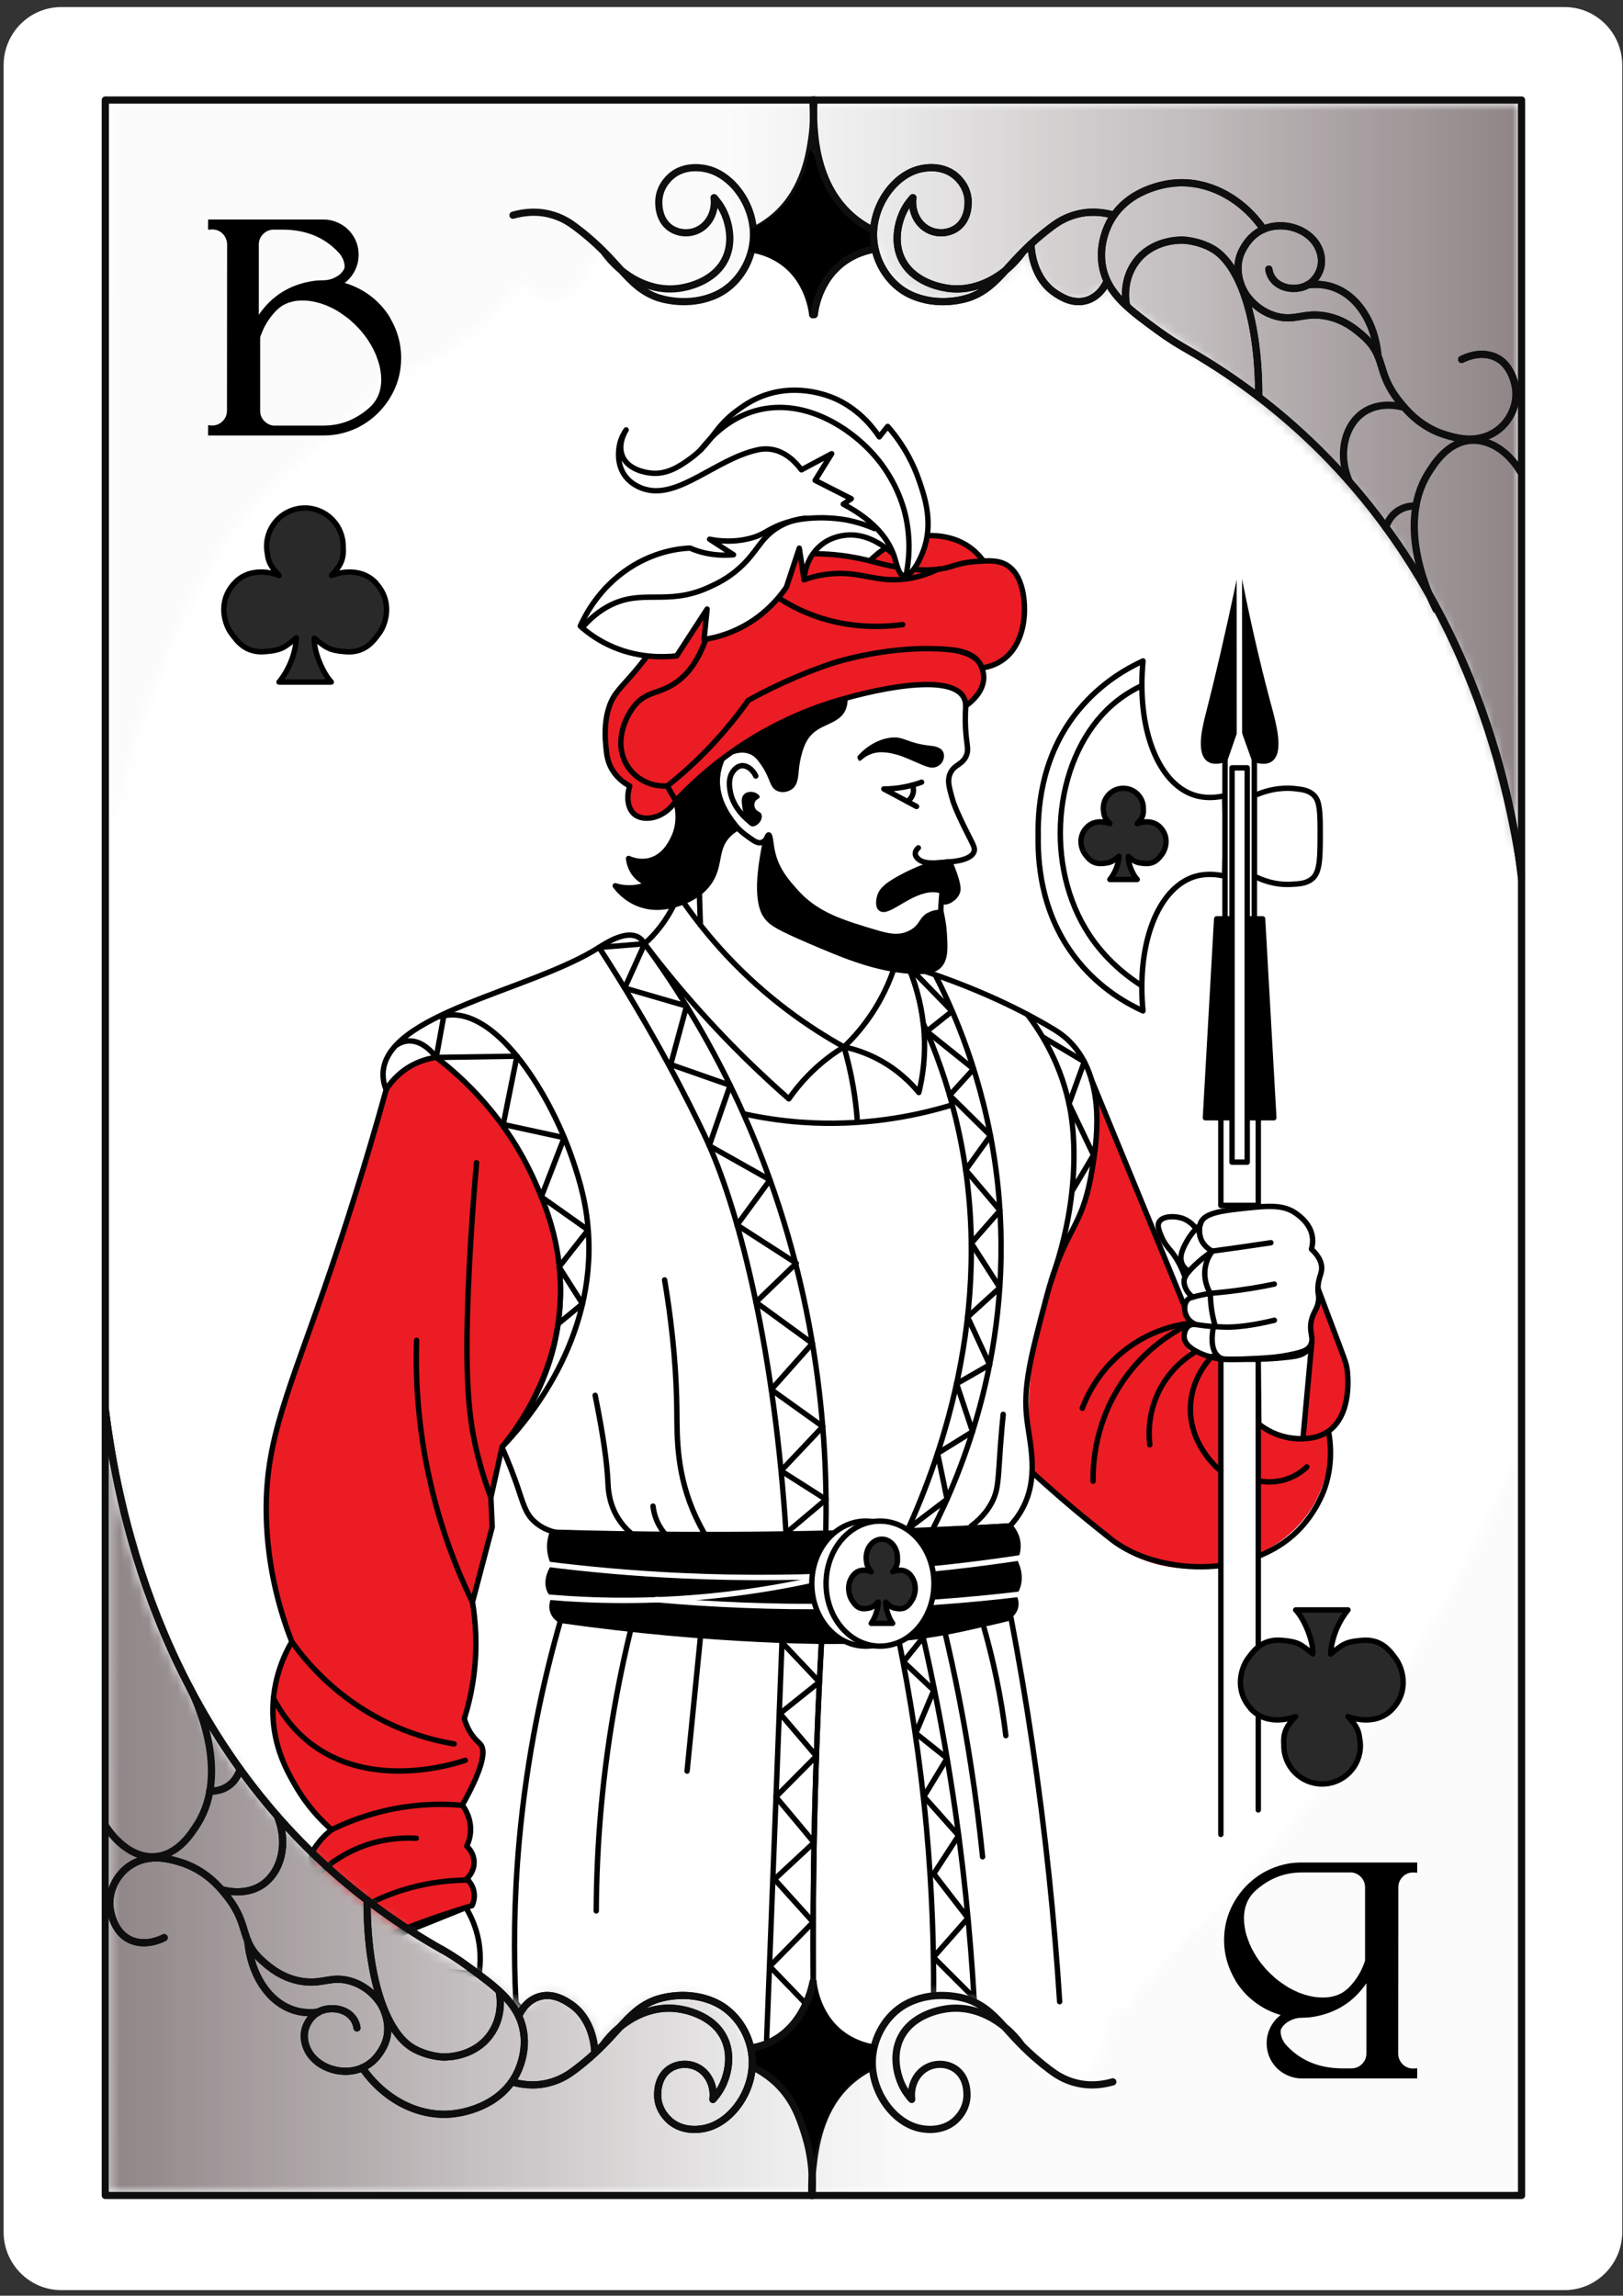 <svg width="169" height="239" viewBox="0 0 169 239" fill="none" xmlns="http://www.w3.org/2000/svg">
<rect x="0" y="0" width="169" height="239" fill="#333333" stroke="none"/>
<path d="M162.906 238.422H6.391C3.066 238.422 0.375 235.707 0.375 232.363V6.793C0.375 3.449 3.066 0.734 6.391 0.734H162.906C166.23 0.734 168.922 3.449 168.922 6.793V232.363C168.922 235.707 166.23 238.422 162.906 238.422Z" fill="white"/>
<path d="M113.895 113C114.047 119.512 112.883 124.574 111.547 128.324C110.551 131.113 110.199 131.082 109.23 134.098C108.105 137.594 106.906 142.812 107.121 149.09C107.184 150.883 107.348 152.336 107.469 153.266C108.816 154.43 110.844 156.172 113.301 158.316C116.301 160.926 116.266 160.926 116.574 161.137C119.934 163.398 124.996 164.047 129.539 162.41C130.582 162.035 135.172 160.391 137.332 155.609C138.578 152.855 138.465 150.289 138.316 149C138.703 148.676 139.238 148.145 139.648 147.379C140.918 145.016 140.047 142.191 138.84 138.434C138.531 137.48 138.113 136.301 137.543 134.984C137.191 135.469 136.746 136.219 136.613 137.203C136.441 138.426 136.883 138.98 136.582 139.699C136.461 139.984 136.094 140.594 133.582 141.176C130.176 141.98 127.656 141.621 126.938 141.508C125.145 141.223 123.789 140.996 123.449 140.051C123.137 139.176 123.879 138.156 124.191 137.766C123.66 136.566 123.129 135.363 122.594 134.148C119.484 127.023 116.578 119.977 113.871 113H113.895Z" fill="#EB1C24"/>
<path d="M97.215 207.793C97.246 202.445 97.043 196.594 96.473 190.316C95.812 183.094 94.762 176.496 93.555 170.594C95.941 170.301 98.461 169.902 101.109 169.363C102.547 169.07 103.934 168.746 105.27 168.41C106.066 172.602 106.809 176.93 107.469 181.391C108.879 190.859 109.793 199.879 110.34 208.391" fill="white"/>
<path d="M97.215 207.793C97.246 202.445 97.043 196.594 96.473 190.316C95.812 183.094 94.762 176.496 93.555 170.594C95.941 170.301 98.461 169.902 101.109 169.363C102.547 169.07 103.934 168.746 105.27 168.41C106.066 172.602 106.809 176.93 107.469 181.391C108.879 190.859 109.793 199.879 110.34 208.391" stroke="black" stroke-width="0.562" stroke-linecap="round" stroke-linejoin="round"/>
<path d="M90.586 58.379C91.762 57.172 92.949 56.609 93.644 56.344C95.879 55.488 99.031 55.406 101.234 57.172C101.797 57.621 102.172 58.094 102.398 58.398C101.137 58.836 99.344 59.301 97.164 59.375C94.32 59.48 92.023 58.879 90.586 58.387V58.379Z" fill="#EB1C24" stroke="black" stroke-width="0.562" stroke-linecap="round" stroke-linejoin="round"/>
<path d="M112.32 73.91C108.699 78.312 108.039 83.434 108.105 87.027C108.039 90.613 108.699 95.734 112.32 100.145C114.629 102.957 117.324 104.473 119.016 105.246C118.344 98.211 120.563 92.609 124.223 91.316C124.957 91.062 126.039 90.875 127.516 91.211C127.551 89.887 127.582 88.559 127.621 87.231H127.629C127.629 87.164 127.629 87.094 127.629 87.027V86.824C127.59 85.496 127.559 84.172 127.523 82.844C126.039 83.18 124.957 82.992 124.23 82.738C120.57 81.453 118.344 75.852 119.023 68.809C117.328 69.59 114.637 71.106 112.328 73.91H112.32Z" stroke="black" stroke-width="0.562" stroke-linecap="round" stroke-linejoin="round"/>
<path d="M130.605 91.211C131.316 91.578 132.684 92.156 134.422 92.067C135.309 92.024 136.012 91.984 136.613 91.504C137.469 90.824 137.477 89.293 137.469 86.254C137.469 83.856 137.258 83.203 136.762 82.746C136.246 82.274 135.621 82.192 134.887 82.11C134.094 82.016 132.531 81.973 130.605 82.836V91.211Z" stroke="black" stroke-width="0.562" stroke-linecap="round" stroke-linejoin="round"/>
<path d="M70.363 83.359C70.516 83.848 70.973 85.586 70.078 87.344C69.809 87.875 69.129 89.219 67.637 89.594C66.652 89.84 65.812 89.531 65.453 89.375C65.484 89.644 65.602 90.516 66.301 91.234C66.781 91.723 67.305 91.926 67.574 92C67.117 92.203 66.328 92.473 65.34 92.434C64.828 92.414 64.402 92.324 64.066 92.219C64.387 92.652 65.203 93.629 66.613 94.137C68.176 94.707 69.523 94.371 70.172 94.199C70.695 94.062 72.922 93.477 74.039 91.559C75.047 89.824 74.438 88.227 75.945 86.809C76.238 86.539 76.516 86.352 76.703 86.246C76.184 85.672 74.414 83.547 74.707 80.781C74.773 80.164 74.934 79.625 75.121 79.168C73.891 80.059 72.609 81.117 71.332 82.363C70.996 82.691 70.672 83.031 70.359 83.359H70.363Z" fill="black" stroke="black" stroke-width="0.562" stroke-linecap="round" stroke-linejoin="round"/>
<path d="M94.559 100.566C95.414 102.598 96.449 105.859 96.246 109.871C96.172 111.328 95.953 112.625 95.676 113.742C94.914 112.812 93.602 111.461 91.637 110.383C90.203 109.594 88.875 109.199 87.879 108.996C86.789 109.656 85.469 110.609 84.156 111.957C83.332 112.805 82.664 113.645 82.141 114.402C80.609 113.059 79.043 111.605 77.453 110.047C75.766 108.379 73.637 106.168 71.297 103.445C70.074 102.02 68.648 100.281 67.117 98.254C67.621 97.805 68.191 97.227 68.746 96.5C69.391 95.668 69.848 94.871 70.176 94.203C70.371 94.152 70.582 94.094 70.801 94.016C70.922 93.981 71.039 93.934 71.144 93.891C72.375 95.652 73.844 97.527 75.613 99.426C79.859 103.969 84.293 107 87.879 108.996C88.836 108.086 90.031 106.766 91.141 104.977C92.227 103.211 92.871 101.562 93.262 100.297C93.691 100.387 94.117 100.477 94.551 100.566H94.559Z" fill="white"/>
<path d="M87.879 108.996C88.875 109.199 90.203 109.594 91.637 110.383C93.602 111.461 94.914 112.813 95.676 113.742C95.953 112.625 96.172 111.328 96.246 109.871C96.449 105.859 95.414 102.598 94.559 100.566H94.551C94.117 100.477 93.691 100.387 93.262 100.297C92.871 101.563 92.227 103.211 91.141 104.977C90.031 106.766 88.836 108.086 87.879 108.996ZM87.879 108.996C86.789 109.656 85.469 110.609 84.156 111.957C83.332 112.805 82.664 113.645 82.141 114.402C80.609 113.059 79.043 111.605 77.453 110.047C75.766 108.379 73.637 106.168 71.297 103.445C70.074 102.02 68.648 100.281 67.117 98.254C67.621 97.805 68.191 97.227 68.746 96.5C69.391 95.668 69.848 94.871 70.176 94.203C70.371 94.152 70.582 94.094 70.801 94.016C70.922 93.981 71.039 93.934 71.144 93.891C72.375 95.652 73.844 97.527 75.613 99.426C79.859 103.969 84.293 107 87.879 108.996Z" stroke="black" stroke-width="0.562" stroke-linecap="round" stroke-linejoin="round"/>
<path d="M87.887 108.996C88.246 110.234 88.582 111.621 88.844 113.156C89.047 114.344 89.176 115.461 89.258 116.496" stroke="black" stroke-width="0.562" stroke-linecap="round" stroke-linejoin="round"/>
<path d="M77.414 115.953C79.223 116.352 81.234 116.676 83.422 116.832C89.738 117.289 95.102 116.246 98.992 115.078" stroke="black" stroke-width="0.562" stroke-linecap="round" stroke-linejoin="round"/>
<path d="M85.988 159.629C86.219 149.547 85.199 133.371 77.414 115.953C74.242 108.852 70.582 102.965 67.125 98.254C67.019 98.067 66.816 97.773 66.473 97.574C65.152 96.809 63.016 98.234 62.371 98.637C55.297 103.152 39.93 105.539 39.887 111.844C39.887 112.16 39.914 112.723 40.207 113.434C40.551 112.895 41.16 112.102 42.121 111.41C43.434 110.465 44.73 110.188 45.414 110.098C46.648 111.059 48.324 112.496 50.039 114.484C51.816 116.539 59.828 125.809 58.117 137.832C57.285 143.699 54.441 148.039 52.266 150.656C53.016 152.359 53.535 153.762 53.863 154.715C54.496 156.551 54.691 157.485 55.566 158.328C56.355 159.102 57.285 159.402 57.906 159.539C63.668 159.793 69.66 159.922 75.871 159.867C79.312 159.836 82.688 159.762 85.988 159.641V159.629Z" fill="white" stroke="black" stroke-width="0.562" stroke-linecap="round" stroke-linejoin="round"/>
<path d="M96.141 106.551C97.453 109.488 98.641 112.789 99.523 116.449C104.055 135.156 98.004 151.633 94.426 159.469C98.004 159.266 101.578 159.066 105.156 158.871C105.504 158.504 105.996 157.918 106.434 157.113C108.195 153.891 107.273 150.469 106.949 147.941C106.492 144.402 107.309 141.32 108.937 135.156C110.918 127.664 112.574 128.238 113.641 122.211C114.188 119.113 115.223 112.762 111.699 108.77C110.918 107.887 110.129 107.375 108.863 106.648C105.809 104.898 101.121 102.582 94.559 100.559C94.891 101.328 95.211 102.215 95.488 103.219C95.828 104.441 96.031 105.566 96.141 106.543V106.551Z" fill="white" stroke="black" stroke-width="0.562" stroke-linecap="round" stroke-linejoin="round"/>
<path d="M41.297 108.793C41.723 108.516 42.105 108.418 42.367 108.387C44.094 108.172 45.352 109.984 45.422 110.09" stroke="black" stroke-width="0.562" stroke-linecap="round" stroke-linejoin="round"/>
<path d="M45.871 105.836C46.027 105.793 46.312 105.719 46.672 105.68C51.898 105.149 57.406 114.078 59.684 120.906C60.293 122.727 61.191 125.488 61.312 129.164C61.68 140.391 54.336 148.512 52.273 150.649" stroke="black" stroke-width="0.562" stroke-linecap="round" stroke-linejoin="round"/>
<path d="M106.988 105.629C108.488 107.602 110.586 110.945 111.434 115.512C111.531 116.047 111.742 117.281 111.809 119.188C111.906 122.137 111.676 127.031 109.477 133.281" stroke="black" stroke-width="0.562" stroke-linecap="round" stroke-linejoin="round"/>
<path d="M40.215 113.434C37.98 121.527 35.871 127.969 34.426 132.23C30.121 144.852 27.594 149.719 27.727 157.664C27.824 163.406 29.266 168.043 30.383 170.922C29.664 172.16 28.312 174.883 28.418 178.488C28.516 181.953 29.902 184.422 30.773 185.922C32.031 188.098 33.496 189.582 34.531 190.488C34.176 190.762 33.684 191.187 33.203 191.801C32.805 192.312 32.551 192.641 32.461 193.113C32.289 194.051 32.879 194.871 33.098 195.141C33 195.297 32.723 195.801 32.773 196.484C32.82 197.051 33.082 197.449 33.203 197.609C33.113 197.832 32.738 198.883 33.234 199.992C33.48 200.555 33.855 200.906 34.078 201.086C34.027 201.164 33.547 201.867 33.816 202.73C34.125 203.711 35.109 203.953 35.145 203.961C37.305 202.863 39.703 201.762 42.344 200.727C44.738 199.789 47.016 199.023 49.148 198.395C49.23 198.23 49.508 197.613 49.328 196.836C49.172 196.137 48.734 195.734 48.586 195.605C48.684 195.523 49.352 194.93 49.363 193.926C49.379 192.898 48.691 192.273 48.594 192.199C48.758 191.871 48.938 191.383 48.988 190.773C49.109 189.32 48.375 188.238 48.141 187.926C50.496 183.703 50.535 182.148 50.016 181.578C49.859 181.398 49.426 181.07 48.996 180.395C48.637 179.824 48.449 179.293 48.352 178.918C48.75 177.641 49.125 176.129 49.344 174.387C49.734 171.344 49.516 168.719 49.199 166.789C49.883 164.18 50.574 161.578 51.254 158.969C51.211 157.949 51.156 156.922 51.113 155.898C51.504 154.145 51.891 152.391 52.281 150.637C54.059 148.461 58.254 142.699 58.363 134.621C58.441 129.336 56.738 125.383 55.703 123.035C52.711 116.27 48.098 112.129 45.426 110.082C44.746 110.18 43.441 110.457 42.137 111.395C41.16 112.094 40.559 112.887 40.223 113.422L40.215 113.434Z" fill="#EB1C24" stroke="black" stroke-width="0.562" stroke-linecap="round" stroke-linejoin="round"/>
<path d="M30.383 170.922C31.711 172.773 34.176 175.746 38.145 178.16C41.766 180.363 45.148 181.203 47.289 181.559" stroke="black" stroke-width="0.562" stroke-linecap="round" stroke-linejoin="round"/>
<path d="M28.469 176.789C29.219 178.242 30.301 179.797 31.867 181.121C38.297 186.566 47.398 183.621 48.449 183.262" stroke="black" stroke-width="0.562" stroke-linecap="round" stroke-linejoin="round"/>
<path d="M51.113 155.906C50.762 154.961 50.266 153.539 49.809 151.766C48.816 147.941 48.27 143.594 48.879 131.684C49.02 128.922 49.246 125.309 49.621 121.047" stroke="black" stroke-width="0.562" stroke-linecap="round" stroke-linejoin="round"/>
<path d="M49.191 166.797C47.617 163.551 45.832 159.117 44.656 153.641C43.453 148.078 43.266 143.203 43.379 139.543" stroke="black" stroke-width="0.562" stroke-linecap="round" stroke-linejoin="round"/>
<path d="M33.09 195.148C33.945 194.336 35.398 193.168 37.461 192.336C39.93 191.344 42.113 191.309 43.344 191.383" stroke="black" stroke-width="0.562" stroke-linecap="round" stroke-linejoin="round"/>
<path d="M48.773 195.734C46.352 195.738 42.414 196.121 38.25 198.289C36.562 199.168 35.184 200.164 34.078 201.094" stroke="black" stroke-width="0.562" stroke-linecap="round" stroke-linejoin="round"/>
<path d="M34.523 190.488C36.766 189.402 39.988 188.211 43.98 187.918C45.496 187.805 46.891 187.836 48.129 187.949" stroke="black" stroke-width="0.562" stroke-linecap="round" stroke-linejoin="round"/>
<path d="M107.469 153.273C108.891 154.578 111.113 156.559 113.984 158.871C115.23 159.867 115.844 160.371 116.219 160.625C121.191 164.066 130.297 164.203 135.141 159.363C137.078 157.43 137.859 155.172 137.961 154.871C138.809 152.328 138.539 150.094 138.336 149.008" stroke="black" stroke-width="0.562" stroke-linecap="round" stroke-linejoin="round"/>
<path d="M113.648 112.398L123.367 136.055" stroke="black" stroke-width="0.562" stroke-linecap="round" stroke-linejoin="round"/>
<path d="M48.512 198.598C48.855 199.16 49.215 199.871 49.5 200.734C50.16 202.738 50.039 204.516 49.875 205.574C44.961 205.039 40.051 204.508 35.137 203.977C39.594 202.184 44.055 200.391 48.512 198.598Z" stroke="black" stroke-width="0.562" stroke-linecap="round" stroke-linejoin="round"/>
<path d="M58.371 168.695C56.551 175.023 54.871 182.75 54.066 191.629C53.504 197.832 53.477 203.512 53.723 208.512C54.156 209.047 62.102 218.316 73.207 216.484C78.863 215.555 82.559 212.203 84.051 210.672C84.262 209.324 84.473 207.973 84.691 206.613C84.644 199.984 84.703 193.16 84.906 186.148C85.059 180.941 85.266 175.852 85.547 170.871C76.492 170.141 67.434 169.422 58.379 168.695H58.371Z" fill="white" stroke="black" stroke-width="0.562" stroke-linecap="round" stroke-linejoin="round"/>
<path d="M85.539 170.871C85.051 179.797 84.75 188.988 84.684 198.426C84.66 201.176 84.66 203.906 84.684 206.609" stroke="black" stroke-width="0.562" stroke-linecap="round" stroke-linejoin="round"/>
<path d="M130.785 148.012C131.297 148.461 132.945 149.781 135.324 149.781C135.969 149.781 137.219 149.781 138.328 149C140.887 147.199 140.316 142.871 140.281 142.625C140.168 141.824 140.039 141.59 138.293 136.953C137.844 135.754 137.477 134.766 137.234 134.121" stroke="black" stroke-width="0.562" stroke-linecap="round" stroke-linejoin="round"/>
<path d="M127.125 190.977C127.125 174.492 127.125 158 127.125 141.516H131.023C131.023 157.152 131.023 172.789 131.023 188.426" fill="white"/>
<path d="M127.125 190.977C127.125 174.492 127.125 158 127.125 141.516H131.023C131.023 157.152 131.023 172.789 131.023 188.426" stroke="black" stroke-width="0.562" stroke-linecap="round" stroke-linejoin="round"/>
<path d="M131.023 116.008H127.125V125.496H131.023V116.008Z" fill="white" stroke="black" stroke-width="0.562" stroke-linecap="round" stroke-linejoin="round"/>
<path d="M124.973 128.734C124.867 128.316 124.809 127.738 125.078 127.211C125.355 126.672 125.992 126.191 128.746 125.887C131.961 125.523 133.574 125.344 134.961 126.336C135.293 126.574 136.5 127.422 136.664 128.84C136.727 129.344 136.637 129.77 136.559 130.047C137.414 130.836 137.609 131.496 137.625 131.961C137.648 132.672 137.258 132.996 137.234 134.121C137.219 134.766 137.348 134.789 137.301 135.32C137.227 136.199 136.875 136.422 136.629 137.195C136.164 138.648 136.949 139.332 136.418 140.137C136.125 140.57 135.652 140.742 134.715 140.953C133.238 141.281 132.414 141.379 128.73 141.523C127.648 141.566 127.262 141.469 127.043 141.352C126.988 141.32 126.938 141.281 126.887 141.246C125.941 140.488 126.238 138.703 126.359 138.117" stroke="black" stroke-width="0.562" stroke-linecap="round" stroke-linejoin="round"/>
<path d="M127.125 141.508C124.949 141.125 123.398 140.254 123.309 139.258C123.277 138.941 123.367 138.32 123.789 138.035C124.117 137.809 124.516 137.891 124.867 137.945C125.707 138.078 126.57 138.125 127.418 138.156C129.367 138.238 131.879 137.652 132.699 137.449" stroke="black" stroke-width="0.562" stroke-linecap="round" stroke-linejoin="round"/>
<path d="M126.555 138.117C126.414 137.629 126.27 137.059 126.172 136.422C126.074 135.762 126.039 135.172 126.031 134.652C125.844 134.336 125.227 133.199 125.535 131.781C125.684 131.074 126.016 130.559 126.238 130.258C126.098 130.191 125.234 129.746 124.965 128.734C124.77 128.016 124.988 127.414 125.07 127.211" stroke="black" stroke-width="0.562" stroke-linecap="round" stroke-linejoin="round"/>
<path d="M124.566 137.898C124.453 137.863 123.766 137.609 123.48 136.879C123.285 136.379 123.301 135.68 123.691 135.281C123.789 135.184 123.922 135.094 124.785 134.891C125.297 134.773 125.723 134.699 126.023 134.645C126.609 134.602 127.199 134.539 127.801 134.473C129.531 134.277 131.168 134.008 132.691 133.684" stroke="black" stroke-width="0.562" stroke-linecap="round" stroke-linejoin="round"/>
<path d="M124.223 135.043C124.066 134.938 123.781 134.711 123.562 134.328C123.512 134.238 123.277 133.828 123.293 133.371C123.301 133.063 123.422 132.656 124.441 131.699C124.867 131.293 125.469 130.781 126.246 130.25C127.297 130.109 128.348 129.957 129.414 129.809C130.395 129.664 131.363 129.523 132.336 129.379" stroke="black" stroke-width="0.562" stroke-linecap="round" stroke-linejoin="round"/>
<path d="M124.859 127.633C124.215 128.203 123.84 128.773 123.621 129.156C123.238 129.844 122.738 130.738 123.082 131.563C123.254 131.969 123.578 132.223 123.797 132.359" stroke="black" stroke-width="0.562" stroke-linecap="round" stroke-linejoin="round"/>
<path d="M124.551 127.926C124.359 127.664 123.84 127.023 122.949 126.785C122.184 126.574 121.004 126.613 120.684 127.242C120.496 127.609 120.668 128.047 120.863 128.555C121.184 129.387 121.648 129.914 121.824 130.113C122.301 130.676 122.902 131.562 123.398 132.949" stroke="black" stroke-width="0.562" stroke-linecap="round" stroke-linejoin="round"/>
<path d="M123.645 137.789C122.422 137.969 119.641 138.531 116.949 140.711C114.27 142.879 113.129 145.461 112.695 146.613" stroke="black" stroke-width="0.562" stroke-linecap="round" stroke-linejoin="round"/>
<path d="M123.539 137.996C122.039 138.762 119.324 140.406 117.113 143.523C113.961 147.949 113.797 152.539 113.82 154.203" stroke="black" stroke-width="0.562" stroke-linecap="round" stroke-linejoin="round"/>
<path d="M126.211 141.207C125.684 141.754 124.176 143.496 123.977 146.137C123.66 150.246 126.801 152.891 127.117 153.148" stroke="black" stroke-width="0.562" stroke-linecap="round" stroke-linejoin="round"/>
<path d="M131.023 154.16C131.527 154.266 132.609 154.422 133.875 154.023C134.977 153.68 135.711 153.074 136.078 152.719" stroke="black" stroke-width="0.562" stroke-linecap="round" stroke-linejoin="round"/>
<path d="M124.566 140.684C123.816 141.117 121.875 142.379 120.652 144.891C119.469 147.32 119.625 149.547 119.73 150.418" stroke="black" stroke-width="0.562" stroke-linecap="round" stroke-linejoin="round"/>
<path d="M98.535 89.758C98.062 89.832 97.664 89.848 97.379 89.848C96.684 89.848 96.059 89.832 95.609 89.422C95.504 89.324 95.324 89.156 95.309 88.91C95.281 88.566 95.574 88.309 95.625 88.266" stroke="black" stroke-width="0.562" stroke-linecap="round" stroke-linejoin="round"/>
<path d="M80.031 86.922C79.973 87.074 79.738 87.606 79.262 87.719C78.953 87.793 78.652 87.656 78.141 87.289C77.379 86.742 76.988 86.465 76.441 85.746C75.824 84.934 74.469 83.141 74.715 80.773C74.797 79.984 75.031 79.371 75.195 79.012" stroke="black" stroke-width="0.562" stroke-linecap="round" stroke-linejoin="round"/>
<path d="M76.363 78.231C76.738 78.109 77.43 77.953 78.141 78.231C78.809 78.492 79.172 79.012 79.574 79.609C80.504 80.984 80.371 81.828 81.09 82.109C81.512 82.273 82.004 82.152 82.312 81.922C82.852 81.516 82.828 80.758 82.922 79.953C82.965 79.609 83.168 77.848 83.953 76.715C85.156 74.977 87.316 75.281 87.863 73.602C87.984 73.234 87.984 72.914 87.969 72.703C85.266 73.707 82.379 74.961 79.394 76.527C78.336 77.082 77.324 77.652 76.352 78.223L76.363 78.231Z" fill="black" stroke="black" stroke-width="0.562" stroke-linecap="round" stroke-linejoin="round"/>
<path d="M79.289 84.793C79.426 85.144 79.176 85.641 78.824 85.871C78.719 85.941 78.562 86.051 78.359 86.031C77.731 85.977 77.391 84.695 77.301 84.043C77.219 83.465 77.16 83.023 77.469 82.707C77.773 82.391 78.293 82.379 78.644 82.527C78.832 82.602 79.125 82.797 79.102 82.984C79.078 83.172 78.781 83.164 78.629 83.457C78.523 83.66 78.531 83.914 78.609 84.094C78.766 84.508 79.164 84.449 79.297 84.793H79.289Z" fill="black"/>
<path d="M78.699 80.789C78.359 80.067 77.738 79.649 77.184 79.723C76.703 79.789 76.41 80.203 76.312 80.336C75.809 81.043 75.961 81.914 76.027 82.348C76.336 84.156 77.766 85.324 78.316 85.731" stroke="black" stroke-width="0.562" stroke-linecap="round" stroke-linejoin="round"/>
<path d="M89.504 78.926C89.504 78.926 89.934 78.469 90.699 78.207C91.801 77.84 92.894 78.141 93.586 78.336C93.93 78.434 94.215 78.551 94.777 78.785C96.293 79.414 96.856 79.797 97.426 79.567C97.492 79.535 97.711 79.438 97.859 79.211C98.012 78.981 98.07 78.648 97.965 78.418C97.785 78.012 97.125 77.945 96.824 77.914C94.238 77.621 94.078 76.879 92.656 77.09C90.758 77.375 89.496 78.922 89.504 78.926Z" fill="black" stroke="black" stroke-width="0.562" stroke-linecap="round" stroke-linejoin="round"/>
<path d="M126.691 95.66L125.52 116.367H132.637L131.469 95.66H130.605V79.047C131.113 79.227 131.789 79.379 132.27 79.047C133.418 78.254 132.57 75.223 132.098 73.477C131.301 70.535 130.238 66.254 129.059 60.371C127.77 66.453 126.742 70.805 125.879 74.164C125.535 75.492 124.801 78.289 125.902 79.047C126.375 79.371 127.051 79.227 127.566 79.047V95.66H126.691Z" fill="black" stroke="black" stroke-width="0.562" stroke-linecap="round" stroke-linejoin="round"/>
<path d="M127.559 79.047H130.605" stroke="black" stroke-width="0.562" stroke-linecap="round" stroke-linejoin="round"/>
<path d="M130.605 95.66H127.559V79.047C128.062 77.609 128.559 76.168 129.059 74.727C129.578 76.168 130.086 77.609 130.605 79.047V95.66Z" fill="white" stroke="black" stroke-width="0.562" stroke-linecap="round" stroke-linejoin="round"/>
<path d="M70.363 83.359C71.387 82.281 72.824 80.879 74.684 79.414C77.016 77.586 80.961 74.922 86.453 73.168C90.473 71.879 99.074 69.883 100.387 72.688C100.531 72.988 100.559 73.281 100.559 73.488C100.957 73.211 102.398 72.141 102.434 70.566C102.434 70.566 102.449 69.844 102.098 69.176C100.844 66.785 93.227 66.973 86.211 69.176C84.137 69.828 81.227 70.949 77.902 72.906C76.926 74.277 75.75 75.769 74.348 77.293C72.637 79.144 70.965 80.637 69.457 81.824C69.758 82.332 70.059 82.844 70.363 83.359Z" fill="#EB1C24" stroke="black" stroke-width="0.562" stroke-linecap="round" stroke-linejoin="round"/>
<path d="M102.254 69.531C102.734 69.469 103.469 69.305 104.203 68.84C106.449 67.43 106.629 64.551 106.664 63.926C106.687 63.531 106.852 60.156 104.926 58.887C104.012 58.281 102.93 58.363 101.641 58.453C100.313 58.543 99.344 58.879 99.09 58.961C97.68 59.426 95.316 59.645 91.141 58.535C88.934 57.926 86.062 57.453 82.734 57.727C80.176 57.934 78.414 58.488 76.231 59.188C71.625 60.648 70.648 61.902 70.199 62.699C69.652 63.648 69.473 64.617 69.414 65.293C68.227 67.25 67.117 68.692 66.344 69.621C64.688 71.621 63.898 72.102 63.398 73.692C62.871 75.344 63.023 76.992 63.09 77.699C63.156 78.449 63.227 79.086 63.57 79.805C64.148 80.988 65.102 81.582 65.574 81.836C65.203 82.992 65.371 84.192 66.047 84.762C66.996 85.574 69.148 85.273 70.371 83.375C70.074 82.863 69.773 82.356 69.465 81.836C70.867 80.727 72.414 79.363 73.988 77.699C75.578 76.016 76.867 74.391 77.91 72.922C81.391 70.984 84.465 69.793 86.707 69.043C86.707 69.043 92.805 67.016 99.059 67.648C100.922 67.836 101.641 68.488 101.969 68.977C102.129 69.199 102.211 69.41 102.254 69.539V69.531Z" fill="#EB1C24" stroke="black" stroke-width="0.562" stroke-linecap="round" stroke-linejoin="round"/>
<path d="M69.465 81.828C67.621 81.926 65.91 80.969 65.106 79.348C64.012 77.137 65.094 74.691 66.043 73.504C67.164 72.117 68.266 72.238 69.734 71.457C74.574 68.887 73.551 61.738 76.973 60.641C78.969 60.004 80.047 62.195 84.141 63.859C88.004 65.426 91.598 65.336 93.996 65.031" stroke="black" stroke-width="0.562" stroke-linecap="round" stroke-linejoin="round"/>
<path d="M83.731 60.352C84.262 60.164 85.156 59.891 86.281 59.766C89.379 59.414 90.879 60.516 93.699 60.336C94.613 60.273 96 60.059 97.68 59.262" stroke="black" stroke-width="0.562" stroke-linecap="round" stroke-linejoin="round"/>
<path d="M93.938 58.664C93.773 58.453 91.172 55.234 87.848 55.746C87.441 55.805 86.273 55.992 85.246 56.969C83.879 58.266 83.746 59.996 83.723 60.352C83.559 59.254 83.391 58.16 83.227 57.066C82.777 58.422 82.336 59.781 81.887 61.129C81.336 61.934 80.535 62.914 79.402 63.852C77.012 65.824 74.551 66.387 73.312 66.574C73.418 65.516 73.523 64.469 73.629 63.41C72.57 65.039 71.519 66.656 70.461 68.285C68.961 68.442 66.219 68.512 63.352 67.137C62.113 66.547 61.148 65.824 60.426 65.18C60.898 64.113 62.332 61.25 65.488 59.164C68.176 57.395 70.719 57.109 71.844 57.059C72.391 57.297 73.133 57.551 74.031 57.688C74.949 57.828 75.758 57.816 76.379 57.754C75.555 57.215 74.723 56.676 73.891 56.137C75.711 56.504 77.152 56.285 78.023 56.066C79.648 55.664 79.785 55.145 81.539 54.516C83.902 53.668 86.781 53.871 88.176 54.141C88.934 54.289 89.934 54.547 91.059 55.031" fill="white"/>
<path d="M93.938 58.664C93.773 58.453 91.172 55.234 87.848 55.746C87.441 55.805 86.273 55.992 85.246 56.969C83.879 58.266 83.746 59.996 83.723 60.352C83.559 59.254 83.391 58.16 83.227 57.066C82.777 58.422 82.336 59.781 81.887 61.129C81.336 61.934 80.535 62.914 79.402 63.852C77.012 65.824 74.551 66.387 73.312 66.574C73.418 65.516 73.523 64.469 73.629 63.41C72.57 65.039 71.519 66.656 70.461 68.285C68.961 68.442 66.219 68.512 63.352 67.137C62.113 66.547 61.148 65.824 60.426 65.18C60.898 64.113 62.332 61.25 65.488 59.164C68.176 57.395 70.719 57.109 71.844 57.059C72.391 57.297 73.133 57.551 74.031 57.688C74.949 57.828 75.758 57.816 76.379 57.754C75.555 57.215 74.723 56.676 73.891 56.137C75.711 56.504 77.152 56.285 78.023 56.066C79.648 55.664 79.785 55.145 81.539 54.516C83.902 53.668 86.781 53.871 88.176 54.141C88.934 54.289 89.934 54.547 91.059 55.031" stroke="black" stroke-width="0.562" stroke-linecap="round" stroke-linejoin="round"/>
<path d="M60.629 65.352C61.164 64.723 61.98 63.898 63.137 63.23C66.766 61.145 69.367 63.172 73.801 61.145C74.574 60.793 75.773 60.246 77.039 59.098C78.824 57.484 79.133 56.137 80.828 55.016C81.977 54.262 83.121 54.02 83.902 53.945" stroke="black" stroke-width="0.562" stroke-linecap="round" stroke-linejoin="round"/>
<path d="M94.102 59.961C94.852 60.102 95.871 58.332 96.316 56.816C97.125 54.059 96.211 51.477 95.648 49.871C95.199 48.59 94.281 46.504 92.43 44.391C92.137 44.758 91.852 45.117 91.559 45.484C90.938 44.547 89.559 42.746 87.203 41.613C86.699 41.375 83.219 39.754 79.359 41.246C78.246 41.676 77.484 42.215 76.941 42.598C74.273 44.496 74.273 46.016 71.852 47.766C70.859 48.484 69.441 49.477 67.68 49.242C67.328 49.199 65.227 48.926 64.738 47.27C64.402 46.121 65.039 45.004 65.199 44.758C64.996 45.043 64.711 45.516 64.543 46.176C64.5 46.363 64.148 47.797 64.801 49.078C65.488 50.449 66.906 50.863 67.184 50.938C70.648 51.941 74.527 47.84 78.773 46.859C79.086 46.781 79.656 46.672 80.371 46.789C81.879 47.051 82.914 48.191 83.453 48.914C84.504 48.352 85.551 47.797 86.602 47.234C86.023 48.156 85.453 49.086 84.879 50.008C86.129 50.645 87.391 51.281 88.641 51.922C88.363 52.109 88.086 52.301 87.809 52.488C91.305 54.336 92.586 56.359 93.106 57.899C93.398 58.774 93.562 59.84 94.109 59.945L94.102 59.961Z" fill="white" stroke="black" stroke-width="0.562" stroke-linecap="round" stroke-linejoin="round"/>
<path d="M94.336 59.945C94.59 58.723 94.949 56.27 94.215 53.367C94.078 52.82 93.414 50.324 91.449 47.887C88.824 44.629 83.551 41.113 78.227 42.898C77.191 43.242 75.023 44.172 72.977 46.82" stroke="black" stroke-width="0.562" stroke-linecap="round" stroke-linejoin="round"/>
<path d="M72.824 92.953C72.863 94.062 72.891 95.18 72.93 96.289" stroke="black" stroke-width="0.562" stroke-linecap="round" stroke-linejoin="round"/>
<path d="M46.207 105.793C45.945 107.227 45.684 108.656 45.422 110.09L53.828 109.961C53.355 112.332 52.875 114.695 52.402 117.066C54.516 117.523 56.633 117.98 58.746 118.445C57.953 120.5 57.156 122.547 56.363 124.602L61.238 128.051C60.234 129.336 59.219 130.617 58.215 131.898C59.023 133.176 59.836 134.457 60.652 135.734C59.805 136.43 58.965 137.129 58.117 137.824" stroke="black" stroke-width="0.562" stroke-linecap="round" stroke-linejoin="round"/>
<path d="M108.652 108.004C110.07 108.852 111.488 109.691 112.906 110.539C112.371 112.004 111.848 113.457 111.316 114.922C112.164 116.699 113.016 118.469 113.863 120.246C113.152 121.453 112.434 122.652 111.719 123.859" stroke="black" stroke-width="0.562" stroke-linecap="round" stroke-linejoin="round"/>
<path d="M62.379 98.637C62.852 99.363 63.523 100.406 64.312 101.684C69.703 110.359 73.043 117.477 73.688 118.895C77.137 126.5 80.684 141.02 81.856 159.711" stroke="black" stroke-width="0.562" stroke-linecap="round" stroke-linejoin="round"/>
<path d="M97.387 101.496C99.879 106.398 102.879 113.848 103.891 123.297C105.711 140.293 100.02 153.516 97.094 159.273" stroke="black" stroke-width="0.562" stroke-linecap="round" stroke-linejoin="round"/>
<path d="M81.426 170.988C80.894 184.773 80.363 198.559 79.828 212.336" stroke="black" stroke-width="0.562" stroke-linecap="round" stroke-linejoin="round"/>
<path d="M96.098 170.316C97.176 175.062 98.168 180.109 99.008 185.441C100.297 193.609 101.047 201.281 101.445 208.355" stroke="black" stroke-width="0.562" stroke-linecap="round" stroke-linejoin="round"/>
<path d="M62.379 98.637C63.961 98.512 65.543 98.383 67.125 98.254C66.434 99.793 65.738 101.328 65.047 102.867C67.191 103.488 69.344 104.113 71.488 104.742C70.941 106.766 70.387 108.801 69.84 110.824C71.902 111.547 73.965 112.273 76.027 112.992L73.852 119.277L80.176 122.84C79.035 124.406 77.887 125.969 76.746 127.535C78.801 128.863 80.859 130.191 82.914 131.516C81.512 132.867 80.113 134.227 78.711 135.574C80.672 137 82.637 138.434 84.594 139.859C83.168 141.461 81.734 143.066 80.309 144.672C82.102 145.953 83.887 147.238 85.68 148.52C84.234 150.059 82.777 151.586 81.328 153.125C82.891 154.121 84.449 155.113 86.012 156.109C84.719 157.199 83.422 158.285 82.133 159.371" stroke="black" stroke-width="0.562" stroke-linecap="round" stroke-linejoin="round"/>
<path d="M81.426 170.988C82.727 172.363 84.023 173.734 85.32 175.109C83.953 176.203 82.582 177.297 81.219 178.391C82.477 179.871 83.746 181.348 85.004 182.824C83.602 184.242 82.191 185.66 80.789 187.07C82.117 188.652 83.445 190.234 84.766 191.824C83.391 193.102 82.019 194.375 80.648 195.648L84.676 200.113C83.168 201.648 81.66 203.18 80.152 204.719C81.406 206.016 82.664 207.32 83.918 208.617" stroke="black" stroke-width="0.562" stroke-linecap="round" stroke-linejoin="round"/>
<path d="M94.449 100.461C96.016 102.066 97.582 103.676 99.141 105.281C98.266 105.98 97.379 106.676 96.504 107.375L101.379 111.289C100.547 112.203 99.719 113.121 98.887 114.035C100.305 115.43 101.715 116.824 103.133 118.227C102.277 119.422 101.414 120.613 100.559 121.805C101.754 123.207 102.937 124.609 104.129 126.02C103.133 127.152 102.141 128.293 101.145 129.426C102.137 130.969 103.125 132.516 104.109 134.059C102.988 135.078 101.871 136.094 100.754 137.113C101.52 138.77 102.285 140.426 103.051 142.086C101.902 142.746 100.754 143.398 99.609 144.059C100.164 145.723 100.719 147.379 101.273 149.047C100.059 149.801 98.844 150.559 97.629 151.309C97.957 152.898 98.289 154.488 98.617 156.078C97.266 157.102 95.926 158.129 94.574 159.148" stroke="black" stroke-width="0.562" stroke-linecap="round" stroke-linejoin="round"/>
<path d="M96.277 170.277C95.543 171.184 94.816 172.102 94.078 173.008C95.129 173.996 96.18 174.996 97.231 175.984C96.609 177.469 95.977 178.961 95.356 180.449C96.441 181.316 97.531 182.18 98.617 183.051C97.816 184.379 97.012 185.703 96.203 187.039C97.41 188.391 98.617 189.746 99.816 191.098C98.953 192.426 98.094 193.754 97.231 195.078C98.414 196.617 99.609 198.156 100.793 199.691C99.594 201.051 98.391 202.406 97.199 203.766C98.609 205.176 100.012 206.578 101.422 207.988" stroke="black" stroke-width="0.562" stroke-linecap="round" stroke-linejoin="round"/>
<path d="M81.106 92.449C80.894 93.469 80.762 95.008 81.602 96.207C82.336 97.25 83.219 97.199 86.488 98.262C88.453 98.898 90.547 99.703 93.269 100.297C93.898 100.43 95.078 100.672 96.195 100.102C96.758 99.816 97.094 99.426 97.184 99.32C98.07 98.269 97.988 96.859 97.965 96.199C97.914 94.738 98.012 92.699 98.535 89.75C100.922 89.629 101.324 88.941 101.422 88.672C101.566 88.273 101.34 87.973 100.574 86.434C99.465 84.215 99.227 83.406 99.141 83.09C98.812 81.891 98.633 81.238 98.934 80.539C99.352 79.559 100.23 79.656 100.637 78.629C100.867 78.027 100.695 77.684 100.582 76.391C100.523 75.711 100.477 74.719 100.566 73.488" stroke="black" stroke-width="0.562" stroke-linecap="round" stroke-linejoin="round"/>
<path d="M57.523 159.523C57.406 159.828 57.262 160.297 57.238 160.871C57.211 161.863 57.547 162.605 57.734 162.957C57.082 163.859 56.879 164.898 57.277 165.664C57.367 165.828 57.512 166.047 57.773 166.25C57.734 166.309 57.27 167.051 57.594 167.855C57.809 168.387 58.246 168.629 58.371 168.695C66.523 169.852 73.539 170.398 79.027 170.668C89.871 171.199 95.227 170.668 100.215 169.574C102.227 169.129 103.859 168.664 104.961 168.328C105.031 168.289 105.652 167.945 105.766 167.195C105.855 166.602 105.562 166.168 105.504 166.07C105.676 165.844 105.863 165.531 105.984 165.141C106.379 163.852 105.766 162.695 105.609 162.426C105.75 162.172 105.996 161.668 106.004 161C106.027 159.824 105.316 159.035 105.156 158.863C98.871 159.223 92.398 159.484 85.754 159.629C75.984 159.836 66.555 159.785 57.516 159.516L57.523 159.523Z" fill="black" stroke="black" stroke-width="0.562" stroke-linecap="round" stroke-linejoin="round"/>
<path d="M56.609 162.801C61.184 163.387 66.039 163.828 71.152 164.051C84.496 164.652 96.481 163.691 106.727 162.109" stroke="white" stroke-width="0.562" stroke-linecap="round" stroke-linejoin="round"/>
<path d="M56.871 166.258C61.695 166.684 67.477 166.812 73.957 166.176C78.496 165.727 82.598 164.984 86.184 164.129" stroke="white" stroke-width="0.562" stroke-linecap="round" stroke-linejoin="round"/>
<path d="M106.516 165.934C100.777 166.625 94.394 167.121 87.465 167.234C80.512 167.344 74.102 167.051 68.324 166.535" stroke="white" stroke-width="0.562" stroke-linecap="round" stroke-linejoin="round"/>
<path d="M90.148 171.379C93.254 171.379 95.766 168.465 95.766 164.871C95.766 161.273 93.254 158.359 90.148 158.359C87.047 158.359 84.531 161.273 84.531 164.871C84.531 168.465 87.047 171.379 90.148 171.379Z" fill="white" stroke="black" stroke-width="0.562" stroke-linecap="round" stroke-linejoin="round"/>
<path d="M91.637 171.379C94.738 171.379 97.254 168.465 97.254 164.871C97.254 161.273 94.738 158.359 91.637 158.359C88.531 158.359 86.016 161.273 86.016 164.871C86.016 168.465 88.531 171.379 91.637 171.379Z" fill="white" stroke="black" stroke-width="0.562" stroke-linecap="round" stroke-linejoin="round"/>
<path d="M129.051 57.566C129.051 64.738 129.051 71.898 129.059 79.07" stroke="white" stroke-width="0.562" stroke-linecap="round" stroke-linejoin="round"/>
<path d="M120.855 86.172C119.895 85.121 118.418 85.746 118.418 85.746C118.828 85.301 119.109 84.949 119.055 84.231C119.055 84.207 119.055 84.176 119.055 84.156C119.055 83.008 118.125 82.07 116.969 82.07C115.816 82.07 114.887 83 114.887 84.156C114.887 84.297 114.898 84.441 114.93 84.574C114.977 85.078 115.223 85.379 115.566 85.746C115.566 85.746 114.09 85.121 113.129 86.172C112.172 87.223 112.648 88.469 112.949 88.879C113.25 89.293 113.707 89.977 114.773 89.898C115.719 89.832 115.859 89.668 116.512 89.148C116.438 90.574 115.566 91.559 115.566 91.559H118.418C117.891 91.012 117.426 89.742 117.488 89.164C118.125 89.676 118.266 89.832 119.203 89.898C120.277 89.984 120.727 89.293 121.027 88.879C121.328 88.469 121.809 87.223 120.848 86.172H120.855Z" fill="#292929" stroke="black" stroke-width="0.562" stroke-linecap="round" stroke-linejoin="round"/>
<path d="M94.859 164.039C94.109 163.07 92.953 163.641 92.953 163.641C93.277 163.234 93.496 162.906 93.449 162.238C93.449 162.215 93.449 162.191 93.449 162.172C93.449 161.105 92.723 160.242 91.824 160.242C90.922 160.242 90.195 161.105 90.195 162.172C90.195 162.305 90.211 162.434 90.227 162.559C90.262 163.023 90.457 163.301 90.719 163.641C90.719 163.641 89.566 163.063 88.816 164.039C88.066 165.004 88.441 166.16 88.672 166.535C88.914 166.91 89.266 167.547 90.098 167.473C90.84 167.406 90.945 167.254 91.453 166.781C91.394 168.102 90.719 169.004 90.719 169.004H92.953C92.543 168.492 92.184 167.328 92.227 166.797C92.723 167.27 92.836 167.414 93.57 167.48C94.402 167.555 94.762 166.918 94.996 166.543C95.234 166.168 95.609 165.012 94.852 164.047L94.859 164.039Z" fill="#292929" stroke="black" stroke-width="0.562" stroke-linecap="round" stroke-linejoin="round"/>
<path d="M95.438 83.961C94.305 83.352 93.172 82.746 92.031 82.137C92.641 82.137 93.375 82.086 94.191 81.926C94.875 81.793 95.469 81.613 95.961 81.434" stroke="black" stroke-width="0.562" stroke-linecap="round" stroke-linejoin="round"/>
<path d="M95.012 81.734C95.055 81.852 95.191 82.211 95.062 82.648C94.973 82.953 94.801 83.156 94.711 83.246" stroke="black" stroke-width="0.562" stroke-linecap="round" stroke-linejoin="round"/>
<mask id="mask0_2314_2679" style="mask-type:luminance" maskUnits="userSpaceOnUse" x="11" y="10" width="148" height="79">
<path d="M11 10H159V89H11V10Z" fill="white"/>
</mask>
<g mask="url(#mask0_2314_2679)">
<mask id="mask1_2314_2679" style="mask-type:luminance" maskUnits="userSpaceOnUse" x="11" y="10" width="148" height="79">
<path d="M158.055 88.477C158.055 62.578 158.063 36.672 158.07 10.773C109.215 10.773 60.352 10.773 11.496 10.781C11.477 36.262 11.453 61.738 11.43 87.215C13.996 75.777 19.172 58.91 29.039 49.902C36.594 43.016 40.363 39.566 43.32 38.188C44.691 37.543 49.078 35.645 52.711 31.211C53.387 30.395 53.871 29.676 54.18 29.195C54.496 29.613 55.711 31.168 57.383 31.199C59.559 31.234 61.988 28.684 62.109 24.844C62.363 25.414 64.5 29.961 69.359 30.988C71.699 31.484 73.664 30.957 74.676 30.598C75.336 30.051 76.215 29.203 77.016 27.988C77.805 26.797 78.234 25.676 78.481 24.867H91.027C91.102 25.332 91.711 28.762 94.828 30.469C97.883 32.141 100.98 30.867 101.934 30.484C105.227 29.156 106.621 26.422 106.926 25.773C107.672 29.316 110.145 31.504 112.32 31.332C112.672 31.301 113.805 31.152 114.984 29.832L118.738 32.961C120.211 33.828 122.273 35.113 124.648 36.777C127.441 38.727 136.695 45.297 143.961 54.738C153.613 67.281 156.848 81.086 158.047 88.461L158.055 88.477Z" fill="white"/>
</mask>
<g mask="url(#mask1_2314_2679)">
<path d="M11.43 10.773V88.477H158.07V10.773H11.43Z" fill="url(#paint0_linear_2314_2679)"/>
</g>
</g>
<path d="M158.437 228.566H10.965C10.965 183.238 10.965 137.906 10.965 92.578C10.965 65.188 10.965 37.805 10.965 10.414H158.437C158.437 37.762 158.437 65.106 158.437 92.449C158.437 137.824 158.437 183.191 158.437 228.566Z" stroke="#0E0E0E" stroke-width="0.75" stroke-linecap="round" stroke-linejoin="round"/>
<path d="M84.621 32.848C84.57 32.227 84.316 30.043 82.508 28.191C80.887 26.523 78.984 26.129 78.328 26.016C78.383 25.363 78.434 24.711 78.488 24.059C79.344 23.66 81.059 22.715 82.484 20.801C83.934 18.859 84.344 16.926 84.481 15.988C84.816 17.156 85.559 19.16 87.254 21.109C88.559 22.609 89.949 23.523 90.906 24.059C90.961 24.711 91.012 25.363 91.066 26.016C90.602 26.059 87.609 26.406 85.809 29.023C84.75 30.566 84.621 32.141 84.609 32.848H84.621Z" fill="white"/>
<path d="M53.414 22.406C54.246 22.168 55.621 21.906 57.172 22.281C58.531 22.602 59.445 23.262 59.961 23.652C64.523 27.074 65.199 29.727 68.332 30.926C68.738 31.086 71.672 32.051 74.625 30.672C76.711 29.699 78.195 27.477 78.426 25.07C78.758 21.621 76.359 18.207 73.574 17.586C73.254 17.512 71.496 17.121 70.066 18.192C69.887 18.328 68.773 19.184 68.617 20.692C68.594 20.914 68.414 22.86 69.898 23.801C70.734 24.328 71.789 24.359 72.629 23.969C73.824 23.422 74.543 22.047 74.356 20.578C74.648 20.898 75.051 21.402 75.375 22.094C75.531 22.422 76.551 24.68 75.578 26.848C74.391 29.488 71.16 29.953 70.727 30.012C67.836 30.426 64.836 28.91 62.871 26.188" stroke="#0E0E0E" stroke-width="0.75" stroke-linecap="round" stroke-linejoin="round"/>
<path d="M78.488 23.969C79.059 23.691 79.949 23.188 80.859 22.363C83.762 19.715 84.293 16.039 84.531 14.406C84.668 13.484 84.789 12.109 84.629 10.406" stroke="#0E0E0E" stroke-width="0.75" stroke-linecap="round" stroke-linejoin="round"/>
<path d="M78.328 25.926C79.043 26.051 79.816 26.277 80.578 26.668C84.039 28.43 84.547 32.121 84.621 32.758" stroke="#0E0E0E" stroke-width="0.75" stroke-linecap="round" stroke-linejoin="round"/>
<path d="M115.996 22.406C115.164 22.168 113.789 21.906 112.238 22.281C110.879 22.602 109.965 23.262 109.449 23.652C104.887 27.074 104.211 29.727 101.078 30.926C100.672 31.086 97.738 32.051 94.785 30.672C92.699 29.699 91.215 27.477 90.984 25.07C90.652 21.621 93.051 18.207 95.836 17.586C96.156 17.512 97.914 17.121 99.344 18.192C99.523 18.328 100.637 19.184 100.793 20.692C100.816 20.914 100.996 22.86 99.512 23.801C98.676 24.328 97.621 24.359 96.781 23.969C95.586 23.422 94.867 22.047 95.055 20.578C94.762 20.898 94.359 21.402 94.035 22.094C93.879 22.422 92.859 24.68 93.832 26.848C95.016 29.488 98.25 29.953 98.684 30.012C101.574 30.426 104.574 28.91 106.539 26.188" stroke="#0E0E0E" stroke-width="0.75" stroke-linecap="round" stroke-linejoin="round"/>
<path d="M91.074 25.926C90.359 26.051 89.586 26.277 88.824 26.668C85.363 28.43 84.856 32.121 84.781 32.758" stroke="#0E0E0E" stroke-width="0.75" stroke-linecap="round" stroke-linejoin="round"/>
<path d="M115.281 29.262C115.172 29.516 114.578 30.828 113.191 31.266C111.719 31.73 110.43 30.875 109.891 30.516C107.617 29.008 107.391 26.137 107.371 25.672" stroke="#0E0E0E" stroke-width="0.75" stroke-linecap="round" stroke-linejoin="round"/>
<path d="M123.262 36.172C122.617 35.801 121.711 35.246 120.691 34.504C117.742 32.359 115.441 30.688 114.84 27.957C114.293 25.477 115.41 23.383 115.605 23.031C117.441 19.715 121.289 19.168 122.086 19.078C125.664 18.672 129.293 20.563 131.566 23.863" stroke="#0E0E0E" stroke-width="0.75" stroke-linecap="round" stroke-linejoin="round"/>
<path d="M131.063 41.324C131.102 33.605 129.211 27.547 126.219 25.871C124.68 25.016 123.121 24.996 123.121 24.996C122.602 24.996 119.984 25.031 118.328 27.191C116.852 29.121 117.219 31.324 117.285 31.699" stroke="#0E0E0E" stroke-width="0.75" stroke-linecap="round" stroke-linejoin="round"/>
<path d="M152.199 37.422C152.586 37.227 153.832 36.648 155.176 36.996C157.566 37.602 157.836 40.488 157.852 40.699C157.996 42.539 156.871 44.676 154.727 45.441C153.074 46.023 151.484 45.559 150.637 45.313C147.891 44.512 146.387 42.641 145.637 41.699C143.234 38.637 144.406 37.152 141.945 34.977C141.277 34.387 139.926 33.184 137.859 32.871C135.703 32.531 134.82 33.461 132.855 32.914C130.926 32.375 129.93 30.957 129.676 30.559C129.555 30.379 128.152 28.121 129.473 25.852C129.742 25.379 130.547 24.004 132.352 23.609C133.996 23.254 135.801 23.855 136.793 25.031C137.641 26.039 137.887 27.453 137.227 28.578C137.086 28.828 136.637 29.594 135.613 29.898C134.762 30.156 133.672 30.043 132.922 29.441C132.262 28.91 132.141 28.227 132.121 28.023" stroke="#0E0E0E" stroke-width="0.75" stroke-linecap="round" stroke-linejoin="round"/>
<path d="M143.488 37.07C143.176 33.648 141.426 30.836 138.871 29.922C138.285 29.711 137.371 29.504 136.156 29.652" stroke="#0E0E0E" stroke-width="0.75" stroke-linecap="round" stroke-linejoin="round"/>
<path d="M146.086 42.379C145.621 42.262 143.684 41.809 142.035 42.891C140.047 44.195 139.254 47.219 140.477 50.082" stroke="#0E0E0E" stroke-width="0.75" stroke-linecap="round" stroke-linejoin="round"/>
<path d="M147.441 52.684C147.137 52.672 146.496 52.676 145.824 53.031C144.727 53.609 144.367 54.664 144.301 54.906" stroke="#0E0E0E" stroke-width="0.75" stroke-linecap="round" stroke-linejoin="round"/>
<path d="M158.43 91.496C158.414 91.391 158.398 91.203 158.371 90.988C157.785 85.852 154.477 61.863 134.754 44.367C132.301 42.191 128.496 39.141 123.262 36.172" stroke="#0E0E0E" stroke-width="0.75" stroke-linecap="round" stroke-linejoin="round"/>
<path d="M84.621 32.848C84.57 32.227 84.316 30.043 82.508 28.191C80.887 26.523 78.984 26.129 78.328 26.016C78.383 25.363 78.434 24.711 78.488 24.059C79.344 23.66 81.059 22.715 82.484 20.801C83.934 18.859 84.344 16.926 84.481 15.988C84.816 17.156 85.559 19.16 87.254 21.109C88.559 22.609 89.949 23.523 90.906 24.059C90.961 24.711 91.012 25.363 91.066 26.016C90.602 26.059 87.609 26.406 85.809 29.023C84.75 30.566 84.621 32.141 84.609 32.848H84.621Z" fill="black" stroke="black" stroke-width="0.562" stroke-linecap="round" stroke-linejoin="round"/>
<path d="M115.996 22.406C115.164 22.168 113.789 21.906 112.238 22.281C110.879 22.602 109.965 23.262 109.449 23.652C104.887 27.074 104.211 29.727 101.078 30.926C100.672 31.086 97.738 32.051 94.785 30.672C92.699 29.699 91.215 27.477 90.984 25.07C90.652 21.621 93.051 18.207 95.836 17.586C96.156 17.512 97.914 17.121 99.344 18.192C99.523 18.328 100.637 19.184 100.793 20.692C100.816 20.914 100.996 22.86 99.512 23.801C98.676 24.328 97.621 24.359 96.781 23.969C95.586 23.422 94.867 22.047 95.055 20.578C94.762 20.898 94.359 21.402 94.035 22.094C93.879 22.422 92.859 24.68 93.832 26.848C95.016 29.488 98.25 29.953 98.684 30.012C101.574 30.426 104.574 28.91 106.539 26.188" stroke="#0E0E0E" stroke-width="0.75" stroke-linecap="round" stroke-linejoin="round"/>
<path d="M90.914 23.969C89.812 23.422 89.039 22.812 88.547 22.363C85.199 19.316 84.879 14.797 84.758 13.129C84.676 11.988 84.719 11.047 84.773 10.406" stroke="#0E0E0E" stroke-width="0.75" stroke-linecap="round" stroke-linejoin="round"/>
<path d="M91.074 25.926C90.359 26.051 89.586 26.277 88.824 26.668C85.363 28.43 84.856 32.121 84.781 32.758" stroke="#0E0E0E" stroke-width="0.75" stroke-linecap="round" stroke-linejoin="round"/>
<path d="M115.281 29.262C115.172 29.516 114.578 30.828 113.191 31.266C111.719 31.73 110.43 30.875 109.891 30.516C107.617 29.008 107.391 26.137 107.371 25.672" stroke="#0E0E0E" stroke-width="0.75" stroke-linecap="round" stroke-linejoin="round"/>
<path d="M123.262 36.172C122.617 35.801 121.711 35.246 120.691 34.504C117.742 32.359 115.441 30.688 114.84 27.957C114.293 25.477 115.41 23.383 115.605 23.031C117.441 19.715 121.289 19.168 122.086 19.078C125.664 18.672 129.293 20.563 131.566 23.863" stroke="#0E0E0E" stroke-width="0.75" stroke-linecap="round" stroke-linejoin="round"/>
<path d="M131.063 41.324C131.102 33.605 129.211 27.547 126.219 25.871C124.68 25.016 123.121 24.996 123.121 24.996C122.602 24.996 119.984 25.031 118.328 27.191C116.852 29.121 117.219 31.324 117.285 31.699" stroke="#0E0E0E" stroke-width="0.75" stroke-linecap="round" stroke-linejoin="round"/>
<path d="M152.199 37.422C152.586 37.227 153.832 36.648 155.176 36.996C157.566 37.602 157.836 40.488 157.852 40.699C157.996 42.539 156.871 44.676 154.727 45.441C153.074 46.023 151.484 45.559 150.637 45.313C147.891 44.512 146.387 42.641 145.637 41.699C143.234 38.637 144.406 37.152 141.945 34.977C141.277 34.387 139.926 33.184 137.859 32.871C135.703 32.531 134.82 33.461 132.855 32.914C130.926 32.375 129.93 30.957 129.676 30.559C129.555 30.379 128.152 28.121 129.473 25.852C129.742 25.379 130.547 24.004 132.352 23.609C133.996 23.254 135.801 23.855 136.793 25.031C137.641 26.039 137.887 27.453 137.227 28.578C137.086 28.828 136.637 29.594 135.613 29.898C134.762 30.156 133.672 30.043 132.922 29.441C132.262 28.91 132.141 28.227 132.121 28.023" stroke="#0E0E0E" stroke-width="0.75" stroke-linecap="round" stroke-linejoin="round"/>
<path d="M143.488 37.07C143.176 33.648 141.426 30.836 138.871 29.922C138.285 29.711 137.371 29.504 136.156 29.652" stroke="#0E0E0E" stroke-width="0.75" stroke-linecap="round" stroke-linejoin="round"/>
<path d="M158.34 49.145C157.109 47.039 155.145 45.727 153.188 45.844C150.766 45.996 149.34 48.266 148.727 49.25C145.262 54.777 148.965 62.328 149.535 63.461" stroke="#0E0E0E" stroke-width="0.75" stroke-linecap="round" stroke-linejoin="round"/>
<path d="M158.391 90.824C156.984 81.172 152.398 60.059 134.754 44.375C130.914 40.961 126.988 38.285 123.262 36.176" stroke="#0E0E0E" stroke-width="0.75" stroke-linecap="round" stroke-linejoin="round"/>
<mask id="mask2_2314_2679" style="mask-type:luminance" maskUnits="userSpaceOnUse" x="11" y="149" width="147" height="80">
<path d="M11 149H158V229H11V149Z" fill="white"/>
</mask>
<g mask="url(#mask2_2314_2679)">
<mask id="mask3_2314_2679" style="mask-type:luminance" maskUnits="userSpaceOnUse" x="11" y="149" width="147" height="80">
<path d="M11.281 149.023C11.301 175.414 11.316 201.809 11.34 228.191C60.203 228.184 109.066 228.172 157.926 228.164C157.949 202.684 157.973 177.207 157.996 151.73C153.141 163.016 145.703 176.773 134.16 190.512C129.703 195.809 125.219 200.426 120.891 204.434C119.691 206.023 118.492 207.605 117.301 209.195C116.617 209.383 115.934 209.562 115.254 209.75C115.852 213.559 113.543 216.469 111.293 216.621C109.816 216.719 108.301 215.629 107.324 214.102C106.844 213.336 106.086 212.246 104.953 211.137C103.727 209.93 102.301 208.527 100.066 207.957C97.816 207.387 95.828 207.934 94.746 208.348C94.086 208.895 93.211 209.742 92.406 210.957C91.621 212.148 91.191 213.266 90.945 214.078H78.398C78.324 213.613 77.715 210.184 74.594 208.477C71.543 206.801 68.445 208.078 67.492 208.461C64.199 209.789 62.805 212.523 62.496 213.172C61.754 209.629 59.281 207.441 57.105 207.613C56.754 207.641 55.621 207.793 54.441 209.113C53.191 208.07 51.938 207.027 50.684 205.984C44.863 203.105 34.027 196.766 24.93 184.484C14.297 170.113 11.941 155.57 11.289 149.031L11.281 149.023Z" fill="white"/>
</mask>
<g mask="url(#mask3_2314_2679)">
<path d="M11.281 149.023V228.191H157.996V149.023H11.281Z" fill="url(#paint1_linear_2314_2679)"/>
</g>
</g>
<path d="M84.668 206.301C84.719 206.922 84.977 209.105 86.781 210.957C88.402 212.621 90.309 213.02 90.961 213.133C90.906 213.785 90.856 214.437 90.801 215.09C89.949 215.488 88.231 216.434 86.805 218.344C85.359 220.289 84.945 222.223 84.809 223.16C84.473 221.988 83.731 219.988 82.035 218.039C80.731 216.539 79.344 215.621 78.383 215.09C78.328 214.437 78.277 213.785 78.227 213.133C78.691 213.086 81.684 212.742 83.484 210.125C84.539 208.578 84.668 207.004 84.684 206.301H84.668Z" fill="white"/>
<path d="M115.875 216.738C115.043 216.98 113.672 217.242 112.117 216.867C110.762 216.547 109.844 215.887 109.328 215.496C104.766 212.074 104.094 209.422 100.957 208.219C100.551 208.063 97.621 207.094 94.664 208.477C92.578 209.449 91.094 211.672 90.863 214.078C90.531 217.527 92.934 220.941 95.715 221.563C96.039 221.637 97.793 222.027 99.227 220.953C99.406 220.82 100.516 219.965 100.672 218.457C100.695 218.234 100.875 216.289 99.391 215.344C98.559 214.82 97.5 214.789 96.66 215.18C95.469 215.727 94.746 217.102 94.934 218.57C94.641 218.246 94.238 217.746 93.914 217.055C93.758 216.727 92.738 214.469 93.711 212.301C94.898 209.66 98.129 209.195 98.566 209.137C101.453 208.723 104.453 210.238 106.418 212.961" stroke="#0E0E0E" stroke-width="0.75" stroke-linecap="round" stroke-linejoin="round"/>
<path d="M90.801 215.172C89.746 215.699 88.973 216.289 88.434 216.777C85.32 219.605 84.863 223.723 84.644 225.648C84.504 226.902 84.516 227.938 84.547 228.574" stroke="#0E0E0E" stroke-width="0.75" stroke-linecap="round" stroke-linejoin="round"/>
<path d="M90.961 213.223C90.246 213.094 89.477 212.871 88.711 212.48C85.254 210.719 84.742 207.027 84.668 206.391" stroke="#0E0E0E" stroke-width="0.75" stroke-linecap="round" stroke-linejoin="round"/>
<path d="M53.297 216.738C54.129 216.98 55.5 217.242 57.051 216.867C58.41 216.547 59.324 215.887 59.844 215.496C64.402 212.074 65.078 209.422 68.211 208.219C68.617 208.063 71.551 207.094 74.504 208.477C76.59 209.449 78.074 211.672 78.309 214.078C78.637 217.527 76.238 220.941 73.453 221.563C73.133 221.637 71.379 222.027 69.945 220.953C69.766 220.82 68.656 219.965 68.496 218.457C68.477 218.234 68.297 216.289 69.781 215.344C70.613 214.82 71.672 214.789 72.512 215.18C73.703 215.727 74.422 217.102 74.234 218.57C74.527 218.246 74.934 217.746 75.254 217.055C75.414 216.727 76.434 214.469 75.457 212.301C74.273 209.66 71.039 209.195 70.606 209.137C67.719 208.723 64.719 210.238 62.754 212.961" stroke="#0E0E0E" stroke-width="0.75" stroke-linecap="round" stroke-linejoin="round"/>
<path d="M78.219 213.223C78.898 213.117 79.68 212.898 80.469 212.48C83.676 210.785 84.512 207.164 84.668 206.391" stroke="#0E0E0E" stroke-width="0.75" stroke-linecap="round" stroke-linejoin="round"/>
<path d="M54.008 209.887C54.121 209.629 54.711 208.316 56.102 207.883C57.57 207.418 58.859 208.273 59.398 208.633C61.672 210.141 61.898 213.012 61.922 213.477" stroke="#0E0E0E" stroke-width="0.75" stroke-linecap="round" stroke-linejoin="round"/>
<path d="M46.027 202.969C46.672 203.336 47.578 203.891 48.602 204.637C51.547 206.781 53.852 208.453 54.449 211.184C54.996 213.664 53.879 215.758 53.684 216.109C51.848 219.426 48 219.973 47.203 220.063C43.629 220.469 39.996 218.578 37.727 215.277" stroke="#0E0E0E" stroke-width="0.75" stroke-linecap="round" stroke-linejoin="round"/>
<path d="M38.227 197.824C38.191 205.543 40.078 211.602 43.074 213.273C44.609 214.129 46.172 214.152 46.172 214.152C46.688 214.152 49.305 214.113 50.961 211.953C52.441 210.027 52.074 207.824 52.004 207.449" stroke="#0E0E0E" stroke-width="0.75" stroke-linecap="round" stroke-linejoin="round"/>
<path d="M17.094 201.727C16.703 201.922 15.457 202.496 14.113 202.152C11.723 201.547 11.453 198.656 11.438 198.449C11.297 196.61 12.422 194.473 14.566 193.707C16.215 193.121 17.805 193.586 18.652 193.836C21.398 194.637 22.906 196.504 23.656 197.449C26.055 200.512 24.887 201.996 27.344 204.172C28.012 204.762 29.363 205.961 31.434 206.277C33.586 206.613 34.469 205.684 36.434 206.235C38.363 206.774 39.359 208.192 39.613 208.586C39.734 208.766 41.137 211.024 39.816 213.297C39.547 213.77 38.746 215.141 36.938 215.539C35.297 215.891 33.488 215.293 32.496 214.113C31.648 213.11 31.402 211.692 32.062 210.567C32.203 210.32 32.656 209.555 33.676 209.246C34.531 208.992 35.617 209.106 36.367 209.703C37.027 210.238 37.148 210.922 37.172 211.121" stroke="#0E0E0E" stroke-width="0.75" stroke-linecap="round" stroke-linejoin="round"/>
<path d="M25.801 202.07C26.113 205.488 27.863 208.301 30.422 209.219C31.004 209.426 31.922 209.637 33.137 209.488" stroke="#0E0E0E" stroke-width="0.75" stroke-linecap="round" stroke-linejoin="round"/>
<path d="M23.203 196.766C23.684 196.887 25.605 197.324 27.254 196.258C29.258 194.953 30.074 191.93 28.867 189.051" stroke="#0E0E0E" stroke-width="0.75" stroke-linecap="round" stroke-linejoin="round"/>
<path d="M21.848 186.461C22.156 186.477 22.793 186.469 23.469 186.117C24.594 185.523 24.938 184.422 25.004 184.199" stroke="#0E0E0E" stroke-width="0.75" stroke-linecap="round" stroke-linejoin="round"/>
<path d="M10.988 146.879C12.188 156.539 16.402 178.617 34.539 194.781C38.371 198.191 42.285 200.871 46.027 202.977" stroke="#0E0E0E" stroke-width="0.75" stroke-linecap="round" stroke-linejoin="round"/>
<path d="M84.668 206.301C84.719 206.922 84.977 209.105 86.781 210.957C88.402 212.621 90.309 213.02 90.961 213.133C90.906 213.785 90.856 214.437 90.801 215.09C90.336 215.301 89.699 215.629 89.016 216.148C87.481 217.324 86.746 218.703 86.102 219.949C85.539 221.047 84.809 222.738 84.434 224.977C84.426 223.902 84.262 220.82 82.027 218.031C80.762 216.441 79.305 215.547 78.375 215.082C78.324 214.43 78.269 213.777 78.219 213.125C78.684 213.078 81.676 212.734 83.477 210.117C84.531 208.574 84.66 206.996 84.676 206.293L84.668 206.301Z" fill="black" stroke="black" stroke-width="0.562" stroke-linecap="round" stroke-linejoin="round"/>
<path d="M53.297 216.738C54.129 216.98 55.5 217.242 57.051 216.867C58.41 216.547 59.324 215.887 59.844 215.496C64.402 212.074 65.078 209.422 68.211 208.219C68.617 208.063 71.551 207.094 74.504 208.477C76.59 209.449 78.074 211.672 78.309 214.078C78.637 217.527 76.238 220.941 73.453 221.563C73.133 221.637 71.379 222.027 69.945 220.953C69.766 220.82 68.656 219.965 68.496 218.457C68.477 218.234 68.297 216.289 69.781 215.344C70.613 214.82 71.672 214.789 72.512 215.18C73.703 215.727 74.422 217.102 74.234 218.57C74.527 218.246 74.934 217.746 75.254 217.055C75.414 216.727 76.434 214.469 75.457 212.301C74.273 209.66 71.039 209.195 70.606 209.137C67.719 208.723 64.719 210.238 62.754 212.961" stroke="#0E0E0E" stroke-width="0.75" stroke-linecap="round" stroke-linejoin="round"/>
<path d="M78.375 215.172C78.996 215.473 79.867 215.977 80.746 216.777C82.598 218.488 83.266 220.469 83.781 222.086C84.586 224.594 84.668 226.871 84.555 228.574" stroke="#0E0E0E" stroke-width="0.75" stroke-linecap="round" stroke-linejoin="round"/>
<path d="M78.219 213.223C78.898 213.117 79.68 212.898 80.469 212.48C83.707 210.762 84.516 207.059 84.668 206.301" stroke="#0E0E0E" stroke-width="0.75" stroke-linecap="round" stroke-linejoin="round"/>
<path d="M54.008 209.887C54.121 209.629 54.711 208.316 56.102 207.883C57.57 207.418 58.859 208.273 59.398 208.633C61.672 210.141 61.898 213.012 61.922 213.477" stroke="#0E0E0E" stroke-width="0.75" stroke-linecap="round" stroke-linejoin="round"/>
<path d="M46.027 202.969C46.672 203.336 47.578 203.891 48.602 204.637C51.547 206.781 53.852 208.453 54.449 211.184C54.996 213.664 53.879 215.758 53.684 216.109C51.848 219.426 48 219.973 47.203 220.063C43.629 220.469 39.996 218.578 37.727 215.277" stroke="#0E0E0E" stroke-width="0.75" stroke-linecap="round" stroke-linejoin="round"/>
<path d="M38.227 197.824C38.191 205.543 40.078 211.602 43.074 213.273C44.609 214.129 46.172 214.152 46.172 214.152C46.688 214.152 49.305 214.113 50.961 211.953C52.441 210.027 52.074 207.824 52.004 207.449" stroke="#0E0E0E" stroke-width="0.75" stroke-linecap="round" stroke-linejoin="round"/>
<path d="M17.094 201.727C16.703 201.922 15.457 202.496 14.113 202.152C11.723 201.547 11.453 198.656 11.438 198.449C11.297 196.61 12.422 194.473 14.566 193.707C16.215 193.121 17.805 193.586 18.652 193.836C21.398 194.637 22.906 196.504 23.656 197.449C26.055 200.512 24.887 201.996 27.344 204.172C28.012 204.762 29.363 205.961 31.434 206.277C33.586 206.613 34.469 205.684 36.434 206.235C38.363 206.774 39.359 208.192 39.613 208.586C39.734 208.766 41.137 211.024 39.816 213.297C39.547 213.77 38.746 215.141 36.938 215.539C35.297 215.891 33.488 215.293 32.496 214.113C31.648 213.11 31.402 211.692 32.062 210.567C32.203 210.32 32.656 209.555 33.676 209.246C34.531 208.992 35.617 209.106 36.367 209.703C37.027 210.238 37.148 210.922 37.172 211.121" stroke="#0E0E0E" stroke-width="0.75" stroke-linecap="round" stroke-linejoin="round"/>
<path d="M25.801 202.07C26.113 205.488 27.863 208.301 30.422 209.219C31.004 209.426 31.922 209.637 33.137 209.488" stroke="#0E0E0E" stroke-width="0.75" stroke-linecap="round" stroke-linejoin="round"/>
<path d="M11.031 190.137C11.121 190.289 13.117 193.484 16.102 193.297C18.516 193.145 19.941 190.879 20.566 189.891C24.023 184.371 20.324 176.809 19.754 175.676" stroke="#0E0E0E" stroke-width="0.75" stroke-linecap="round" stroke-linejoin="round"/>
<path d="M23.203 196.766C23.684 196.887 25.605 197.324 27.254 196.258C29.258 194.953 30.074 191.93 28.867 189.051" stroke="#0E0E0E" stroke-width="0.75" stroke-linecap="round" stroke-linejoin="round"/>
<path d="M21.848 186.461C22.156 186.477 22.793 186.469 23.469 186.117C24.594 185.523 24.938 184.422 25.004 184.199" stroke="#0E0E0E" stroke-width="0.75" stroke-linecap="round" stroke-linejoin="round"/>
<path d="M10.988 146.879C12.188 156.539 16.402 178.617 34.539 194.781C38.371 198.191 42.285 200.871 46.027 202.977" stroke="#0E0E0E" stroke-width="0.75" stroke-linecap="round" stroke-linejoin="round"/>
<path d="M128.625 206.148C127.852 204.844 127.461 203.457 127.461 201.996C127.461 200.676 127.754 199.453 128.34 198.328C128.926 197.203 129.719 196.258 130.727 195.5C131.73 194.742 132.879 194.246 134.176 194.008L134.52 193.961C134.863 193.918 135.211 193.902 135.555 193.902H147.57V194.969L147.141 194.938C146.699 194.945 146.34 195.102 146.047 195.402C145.754 195.703 145.605 196.063 145.605 196.488L145.59 213.844C145.613 214.289 145.785 214.656 146.109 214.961C146.414 215.227 146.762 215.352 147.141 215.352L147.57 215.324V216.387H135.555C135.082 216.387 134.633 216.297 134.191 216.117C133.477 215.824 132.922 215.375 132.512 214.762C132.098 214.145 131.895 213.461 131.895 212.711C131.895 212.031 132.074 211.391 132.441 210.785C132.684 210.387 132.988 210.051 133.352 209.781C132.504 209.539 131.715 209.164 130.98 208.664C130.004 207.996 129.219 207.156 128.609 206.148H128.625ZM140.73 194.938H135.555C133.672 194.938 132.008 195.621 130.566 196.992C129.879 197.703 129.531 198.613 129.531 199.723V199.836L129.547 199.863V200.023C129.547 200.105 129.547 200.188 129.562 200.27C129.562 200.301 129.562 200.336 129.578 200.383V200.414C129.578 200.414 129.578 200.473 129.594 200.504C129.602 200.602 129.621 200.684 129.637 200.773C129.637 200.801 129.637 200.84 129.652 200.887V200.898C129.66 200.945 129.676 200.977 129.684 201.012V201.027C129.684 201.027 129.684 201.074 129.699 201.102C129.699 201.125 129.699 201.148 129.711 201.164V201.176C129.801 201.523 129.922 201.867 130.059 202.211C130.102 202.363 130.164 202.496 130.246 202.641C130.266 202.691 130.289 202.738 130.305 202.781C130.352 202.863 130.379 202.941 130.418 203C130.441 203.031 130.449 203.051 130.449 203.059L130.461 203.074L130.621 203.375L130.664 203.434C130.664 203.434 130.688 203.473 130.695 203.48C130.719 203.523 130.738 203.562 130.77 203.609C130.824 203.691 130.883 203.781 130.941 203.879C130.996 203.961 131.047 204.043 131.102 204.109L131.129 204.141C131.129 204.141 131.176 204.207 131.203 204.254L131.301 204.379C131.301 204.379 131.332 204.426 131.348 204.441H131.363C131.363 204.441 131.371 204.484 131.391 204.5H131.406C131.406 204.5 131.414 204.539 131.438 204.547L131.453 204.559C131.453 204.559 131.484 204.605 131.496 204.621C131.52 204.648 131.543 204.68 131.559 204.695C131.684 204.852 131.82 205.004 131.961 205.152L132.309 205.496C132.367 205.559 132.426 205.609 132.48 205.656C132.531 205.699 132.594 205.746 132.652 205.812L132.727 205.887C132.727 205.887 132.773 205.934 132.801 205.949C132.887 206.023 132.977 206.098 133.074 206.164C133.133 206.219 133.199 206.262 133.273 206.309C133.371 206.391 133.469 206.465 133.574 206.523C133.605 206.547 133.629 206.563 133.637 206.57H133.648L133.695 206.613H133.711C133.711 206.613 133.738 206.652 133.77 206.66C133.824 206.703 133.883 206.734 133.941 206.773C133.996 206.801 134.055 206.84 134.113 206.887C134.137 206.906 134.16 206.922 134.191 206.93L134.219 206.945C134.219 206.945 134.25 206.953 134.281 206.977C134.34 207.012 134.406 207.051 134.484 207.086C134.535 207.109 134.574 207.133 134.609 207.148L134.625 207.164L134.656 207.176L134.684 207.191C134.684 207.191 134.715 207.199 134.746 207.223C134.797 207.23 134.844 207.254 134.871 207.281H134.887C134.977 207.328 135.066 207.359 135.137 207.395C135.141 207.402 135.156 207.418 135.18 207.426C135.238 207.449 135.301 207.469 135.352 207.484C135.359 207.484 135.383 207.484 135.414 207.5L135.426 207.516C135.504 207.547 135.578 207.574 135.66 207.59C135.684 207.598 135.703 207.605 135.719 207.605V207.621C135.719 207.621 135.781 207.629 135.809 207.648C135.855 207.672 135.898 207.68 135.953 207.68C135.996 207.703 136.035 207.719 136.078 207.727H136.094C136.148 207.746 136.207 207.762 136.266 207.77C136.434 207.816 136.605 207.852 136.785 207.883H136.828L136.875 207.898C137.004 207.922 137.109 207.926 137.203 207.926C137.227 207.934 137.25 207.941 137.281 207.941H137.406C137.406 207.941 137.438 207.941 137.469 207.957H137.984C137.984 207.957 138.008 207.957 138.031 207.941H138.156C138.156 207.941 138.219 207.941 138.234 207.926H138.344C138.344 207.926 138.391 207.914 138.406 207.914H138.434C138.434 207.914 138.496 207.898 138.523 207.898H138.539C138.539 207.898 138.602 207.883 138.629 207.883L138.66 207.867H138.703C138.703 207.867 138.75 207.844 138.766 207.836H138.781C138.781 207.836 138.809 207.836 138.84 207.824H138.855C138.855 207.824 138.879 207.824 138.898 207.809H138.914C138.914 207.809 138.945 207.809 138.961 207.793H138.977L139.035 207.777L139.078 207.762L139.109 207.746H139.125C139.176 207.727 139.238 207.703 139.297 207.688C139.32 207.664 139.344 207.656 139.371 207.656C139.379 207.648 139.402 207.637 139.418 207.629H139.434L139.461 207.613L139.477 207.598C139.523 207.59 139.566 207.566 139.621 207.539C139.629 207.539 139.641 207.539 139.664 207.523V207.508C139.664 207.508 139.719 207.5 139.727 207.477H139.738L139.754 207.461H139.77L139.785 207.449C139.785 207.449 139.816 207.441 139.828 207.418L139.875 207.387H139.891L139.934 207.344H139.949L139.965 207.328H139.98L140.039 207.266H140.055L140.07 207.254C140.07 207.254 140.145 207.191 140.199 207.156C140.199 207.133 140.203 207.125 140.227 207.125L140.309 207.051H140.324V207.035L140.34 207.02H140.355L140.445 206.93C141.234 206.129 141.797 205.191 142.141 204.125V196.484C142.141 196.055 141.988 195.687 141.684 195.387C141.375 195.086 141.016 194.93 140.586 194.93L140.73 194.938ZM133.359 211.379C133.352 211.438 133.344 211.504 133.344 211.578L133.387 211.863C133.434 212.059 133.5 212.246 133.59 212.414C133.672 212.57 133.762 212.711 133.859 212.832C133.934 212.914 134.012 212.996 134.078 213.066C135.539 214.578 137.453 215.336 139.824 215.336H140.73C141.172 215.328 141.539 215.172 141.832 214.871C142.125 214.574 142.281 214.211 142.281 213.785V206.473C140.926 208.453 139.043 209.621 136.637 209.988C136.281 210.043 135.914 210.066 135.555 210.066C135.129 210.066 134.715 210.164 134.332 210.363C134.227 210.418 134.129 210.477 134.031 210.539C133.824 210.68 133.641 210.859 133.5 211.07C133.449 211.145 133.41 211.219 133.371 211.301C133.371 211.324 133.371 211.348 133.359 211.363V211.379Z" fill="black"/>
<path d="M130.238 177.891C132.074 179.898 134.902 178.707 134.902 178.707C134.113 179.555 133.582 180.223 133.688 181.602C133.688 181.648 133.688 181.699 133.688 181.746C133.688 183.941 135.473 185.727 137.672 185.727C139.867 185.727 141.652 183.941 141.652 181.746C141.652 181.469 141.621 181.199 141.57 180.934C141.48 179.977 141.008 179.398 140.355 178.707C140.355 178.707 143.184 179.898 145.02 177.891C146.859 175.879 145.941 173.504 145.359 172.715C144.781 171.934 143.91 170.613 141.871 170.773C140.063 170.906 139.793 171.215 138.555 172.203C138.703 169.477 140.363 167.609 140.363 167.609H134.918C135.914 168.656 136.809 171.074 136.688 172.176C135.473 171.199 135.195 170.898 133.402 170.766C131.363 170.613 130.492 171.926 129.914 172.707C129.336 173.488 128.414 175.871 130.254 177.883L130.238 177.891Z" fill="#292929" stroke="black" stroke-width="0.562" stroke-linecap="round" stroke-linejoin="round"/>
<path d="M40.613 33.086C41.387 34.391 41.773 35.781 41.773 37.242C41.773 38.562 41.484 39.785 40.898 40.91C40.312 42.035 39.516 42.98 38.512 43.738C37.508 44.496 36.359 44.988 35.062 45.23L34.719 45.273C34.371 45.32 34.027 45.336 33.684 45.336H21.668V44.27L22.094 44.301C22.539 44.293 22.898 44.137 23.191 43.836C23.484 43.535 23.633 43.176 23.633 42.746L23.648 25.391C23.625 24.949 23.453 24.582 23.129 24.273C22.824 24.012 22.477 23.887 22.094 23.887L21.668 23.914V22.852H33.684C34.156 22.852 34.605 22.941 35.047 23.121C35.762 23.414 36.316 23.863 36.727 24.477C37.141 25.094 37.344 25.773 37.344 26.523C37.344 27.207 37.164 27.844 36.797 28.453C36.555 28.852 36.246 29.188 35.887 29.457C36.734 29.699 37.523 30.074 38.258 30.574C39.234 31.242 40.02 32.082 40.629 33.086H40.613ZM35.871 27.867C35.879 27.809 35.887 27.738 35.887 27.664L35.844 27.379C35.797 27.184 35.73 26.996 35.641 26.832C35.559 26.676 35.469 26.531 35.371 26.414C35.297 26.328 35.219 26.246 35.152 26.18C33.691 24.664 31.777 23.906 29.406 23.906H28.5C28.059 23.914 27.691 24.074 27.398 24.371C27.105 24.672 26.949 25.031 26.949 25.461V32.773C28.305 30.793 30.188 29.621 32.594 29.254C32.949 29.203 33.316 29.18 33.676 29.18C34.102 29.18 34.516 29.082 34.898 28.879C35.004 28.828 35.102 28.766 35.199 28.707C35.406 28.566 35.586 28.387 35.73 28.176C35.781 28.102 35.82 28.023 35.859 27.941C35.859 27.922 35.859 27.898 35.871 27.883V27.867ZM28.5 44.309H33.676C35.559 44.309 37.223 43.625 38.664 42.254C39.352 41.539 39.699 40.633 39.699 39.523V39.41L39.684 39.379V39.223C39.684 39.141 39.684 39.059 39.668 38.977C39.668 38.945 39.668 38.906 39.652 38.863V38.832C39.652 38.832 39.652 38.773 39.637 38.742C39.629 38.645 39.609 38.562 39.594 38.473C39.594 38.441 39.594 38.406 39.578 38.359V38.344C39.57 38.301 39.555 38.27 39.547 38.234V38.219C39.547 38.219 39.547 38.172 39.531 38.141C39.531 38.121 39.531 38.098 39.516 38.082V38.066C39.426 37.723 39.309 37.379 39.172 37.031C39.129 36.883 39.066 36.746 38.984 36.605C38.961 36.551 38.941 36.508 38.926 36.461C38.879 36.379 38.852 36.305 38.812 36.246C38.789 36.215 38.781 36.191 38.781 36.184L38.766 36.172L38.609 35.871L38.566 35.809C38.566 35.809 38.543 35.773 38.535 35.766C38.512 35.719 38.488 35.684 38.461 35.637C38.406 35.555 38.348 35.465 38.289 35.367C38.234 35.285 38.184 35.203 38.129 35.137L38.102 35.105C38.102 35.105 38.055 35.039 38.023 34.992L37.926 34.863C37.926 34.863 37.898 34.82 37.883 34.805H37.867C37.867 34.805 37.859 34.762 37.836 34.746H37.824C37.824 34.746 37.816 34.707 37.793 34.699L37.777 34.684C37.777 34.684 37.746 34.641 37.734 34.625C37.711 34.594 37.688 34.566 37.672 34.551C37.547 34.391 37.41 34.242 37.266 34.094L36.922 33.746C36.863 33.688 36.801 33.637 36.75 33.59C36.699 33.547 36.637 33.5 36.578 33.434L36.504 33.359C36.504 33.359 36.457 33.312 36.426 33.297C36.344 33.223 36.254 33.148 36.156 33.078C36.098 33.027 36.031 32.984 35.953 32.938C35.859 32.855 35.762 32.781 35.656 32.719C35.625 32.699 35.602 32.684 35.594 32.676H35.578L35.535 32.629H35.52C35.52 32.629 35.488 32.594 35.461 32.586C35.406 32.539 35.348 32.512 35.289 32.473C35.234 32.441 35.176 32.406 35.113 32.359C35.094 32.336 35.07 32.324 35.039 32.316L35.012 32.301C35.012 32.301 34.98 32.293 34.949 32.27C34.891 32.234 34.824 32.195 34.746 32.156C34.695 32.137 34.656 32.113 34.621 32.098L34.605 32.082L34.574 32.066L34.547 32.051C34.547 32.051 34.516 32.047 34.484 32.023C34.434 32.016 34.387 31.992 34.359 31.961H34.344C34.254 31.918 34.164 31.887 34.094 31.852C34.086 31.844 34.074 31.828 34.051 31.82C33.988 31.797 33.93 31.773 33.879 31.762C33.871 31.762 33.848 31.762 33.816 31.746L33.801 31.73C33.727 31.699 33.652 31.672 33.57 31.656C33.547 31.648 33.523 31.641 33.512 31.641V31.625C33.512 31.625 33.449 31.617 33.422 31.594C33.375 31.574 33.328 31.566 33.277 31.566C33.234 31.543 33.195 31.527 33.148 31.52H33.137C33.082 31.496 33.023 31.484 32.961 31.477C32.797 31.43 32.625 31.391 32.445 31.363H32.398L32.355 31.348C32.227 31.324 32.121 31.316 32.023 31.316C32.004 31.309 31.98 31.301 31.949 31.301H31.824C31.824 31.301 31.793 31.301 31.762 31.289H31.246C31.246 31.289 31.223 31.289 31.199 31.301H31.074C31.074 31.301 31.012 31.301 30.996 31.316H30.887C30.887 31.316 30.84 31.332 30.824 31.332H30.797C30.797 31.332 30.734 31.348 30.703 31.348H30.691C30.691 31.348 30.629 31.363 30.602 31.363L30.57 31.379H30.523C30.523 31.379 30.48 31.398 30.465 31.406H30.449C30.449 31.406 30.422 31.406 30.391 31.422H30.375C30.375 31.422 30.352 31.422 30.328 31.438H30.316C30.316 31.438 30.285 31.438 30.27 31.453H30.254L30.195 31.469L30.148 31.484L30.121 31.496H30.105C30.051 31.52 29.992 31.543 29.934 31.559C29.91 31.578 29.887 31.586 29.859 31.586C29.852 31.594 29.828 31.609 29.812 31.617H29.797L29.766 31.633L29.754 31.648C29.707 31.656 29.664 31.676 29.609 31.707C29.602 31.707 29.586 31.707 29.566 31.723V31.738C29.566 31.738 29.512 31.746 29.504 31.766H29.488L29.477 31.781H29.461L29.445 31.797C29.445 31.797 29.414 31.805 29.398 31.828L29.355 31.859H29.34L29.297 31.902H29.281L29.266 31.918H29.25L29.191 31.977H29.176L29.16 31.992C29.16 31.992 29.086 32.051 29.031 32.09C29.031 32.113 29.023 32.121 29.004 32.121L28.922 32.195H28.906V32.211L28.891 32.227H28.875L28.785 32.316C27.996 33.117 27.434 34.055 27.09 35.121V42.762C27.09 43.191 27.238 43.559 27.547 43.859C27.855 44.156 28.215 44.316 28.641 44.316L28.5 44.309Z" fill="black"/>
<path d="M39.18 60.727C37.344 58.715 34.516 59.906 34.516 59.906C35.301 59.059 35.836 58.391 35.73 57.012C35.73 56.969 35.73 56.914 35.73 56.871C35.73 54.672 33.945 52.887 31.746 52.887C29.551 52.887 27.766 54.672 27.766 56.871C27.766 57.148 27.797 57.418 27.848 57.68C27.938 58.641 28.41 59.219 29.062 59.906C29.062 59.906 26.234 58.715 24.398 60.727C22.559 62.734 23.477 65.113 24.059 65.898C24.637 66.68 25.508 68 27.547 67.844C29.355 67.707 29.625 67.398 30.863 66.41C30.711 69.141 29.055 71.008 29.055 71.008H34.5C33.504 69.957 32.609 67.543 32.73 66.441C33.945 67.414 34.223 67.715 36.016 67.852C38.055 68 38.926 66.688 39.504 65.906C40.078 65.129 41.004 62.742 39.164 60.734L39.18 60.727Z" fill="#292929" stroke="black" stroke-width="0.562" stroke-linecap="round" stroke-linejoin="round"/>
<path d="M136.598 139.699C136.289 143.059 135.984 146.422 135.676 149.781C134.941 149.797 133.738 149.719 132.441 149.105C131.887 148.844 131.438 148.535 131.078 148.258C131.055 146.008 131.039 143.758 131.016 141.508C132.391 141.477 133.539 141.363 134.391 141.262C135.066 141.176 135.703 141.066 136.164 140.555C136.426 140.262 136.539 139.934 136.59 139.707L136.598 139.699Z" fill="white" stroke="black" stroke-width="0.562" stroke-linecap="round" stroke-linejoin="round"/>
<path d="M96.684 95.301C95.977 95.734 96.008 96.313 95.199 96.899C94.734 97.227 94.273 97.363 94.051 97.414C93.211 97.609 92.422 97.414 91.891 97.289C91.738 97.25 91.621 97.219 91.547 97.199C87.578 96.027 84.93 95.246 82.695 92.66C81.984 91.844 80.91 90.672 80.469 88.863C80.227 87.867 80.234 86.938 80.047 86.93C79.785 86.914 79.492 88.692 79.387 89.352C78.668 93.738 79.523 95.024 79.828 95.434C79.926 95.563 79.996 95.652 80.109 95.758C80.633 96.289 81.66 96.852 85.703 98.547C88.441 99.695 91.816 101.047 95.488 101.137C96.219 101.149 97.199 101.156 97.809 100.512C98.484 99.793 98.406 98.594 98.316 97.152C98.258 96.246 98.113 95.504 97.988 94.984C97.352 94.984 96.945 95.164 96.703 95.309L96.684 95.301Z" fill="black" stroke="black" stroke-width="0.562" stroke-linecap="round" stroke-linejoin="round"/>
<path d="M91.727 94.594C92.484 95.148 94.824 92.613 97.125 92.609C97.336 92.609 98.047 92.609 98.258 92.996C98.445 93.344 98.109 93.719 98.258 93.852C98.496 94.055 99.668 93.477 99.742 92.629C99.742 92.613 99.742 92.602 99.742 92.586C99.758 92.246 99.637 91.504 98.894 89.734C98.391 89.773 97.891 89.809 97.379 89.848C95.656 90.402 94.344 91.055 93.457 91.566C92.371 92.188 91.762 92.676 91.582 93.426C91.551 93.551 91.363 94.34 91.727 94.594Z" fill="black" stroke="black" stroke-width="0.562" stroke-linecap="round" stroke-linejoin="round"/>
<path d="M65.797 159.711C65.356 159.336 64.719 158.711 64.207 157.805C63.375 156.328 63.328 154.918 63.301 154.297C63.211 152.375 62.852 149.594 61.973 145.266" stroke="black" stroke-width="0.562" stroke-linecap="round" stroke-linejoin="round"/>
<path d="M73.453 159.824C73.207 159.41 72.863 158.789 72.496 158.016C70.394 153.539 70.508 149.555 70.477 146.75C70.441 143.523 70.176 139.016 69.203 133.25" stroke="black" stroke-width="0.562" stroke-linecap="round" stroke-linejoin="round"/>
<path d="M70.059 160.461C69.652 160.145 68.969 159.531 68.488 158.523C68.168 157.852 68.047 157.234 67.996 156.801" stroke="black" stroke-width="0.562" stroke-linecap="round" stroke-linejoin="round"/>
<path d="M65.691 169.609C65.152 171.824 64.648 174.125 64.207 176.512C62.691 184.633 62.121 192.184 62.086 198.941" stroke="black" stroke-width="0.562" stroke-linecap="round" stroke-linejoin="round"/>
<path d="M72.922 170.562C72.465 175.168 72 179.773 71.543 184.387" stroke="black" stroke-width="0.562" stroke-linecap="round" stroke-linejoin="round"/>
<path d="M101.129 158.871C102.391 157.934 103.004 156.965 103.328 156.32C103.98 155.008 103.922 153.996 104.176 150.508C104.281 149.074 104.391 147.922 104.461 147.246" stroke="black" stroke-width="0.562" stroke-linecap="round" stroke-linejoin="round"/>
<path d="M98.398 169.941C99.422 174.273 100.352 178.941 101.113 183.906C101.617 187.152 102.008 190.289 102.316 193.309" stroke="black" stroke-width="0.562" stroke-linecap="round" stroke-linejoin="round"/>
<path d="M102.473 169.496C102.93 171.102 103.363 172.828 103.746 174.672C104.191 176.801 104.512 178.82 104.738 180.695" stroke="black" stroke-width="0.562" stroke-linecap="round" stroke-linejoin="round"/>
<path d="M129.871 79.941H128.289V120.988H129.871V79.941Z" fill="white" stroke="black" stroke-width="0.562" stroke-linecap="round" stroke-linejoin="round"/>
<path d="M118.898 71.383C118.191 71.711 117.008 72.336 115.801 73.398C109.934 78.547 108.602 89.301 113.047 96.719C113.902 98.148 115.621 100.535 118.906 102.637" stroke="black" stroke-width="0.562" stroke-linecap="round" stroke-linejoin="round"/>
<defs>
<linearGradient id="paint0_linear_2314_2679" x1="158.07" y1="49.617" x2="11.43" y2="49.617" gradientUnits="userSpaceOnUse">
<stop stop-color="#8F8587"/>
<stop offset="0.004" stop-color="#908688"/>
<stop offset="0.008" stop-color="#918789"/>
<stop offset="0.012" stop-color="#92888A"/>
<stop offset="0.016" stop-color="#92898B"/>
<stop offset="0.02" stop-color="#938A8B"/>
<stop offset="0.023" stop-color="#948B8C"/>
<stop offset="0.027" stop-color="#958C8D"/>
<stop offset="0.031" stop-color="#968D8E"/>
<stop offset="0.035" stop-color="#978D8F"/>
<stop offset="0.039" stop-color="#988E90"/>
<stop offset="0.043" stop-color="#988F91"/>
<stop offset="0.047" stop-color="#999092"/>
<stop offset="0.051" stop-color="#9A9193"/>
<stop offset="0.055" stop-color="#9B9294"/>
<stop offset="0.059" stop-color="#9C9395"/>
<stop offset="0.062" stop-color="#9D9496"/>
<stop offset="0.066" stop-color="#9D9596"/>
<stop offset="0.07" stop-color="#9E9697"/>
<stop offset="0.074" stop-color="#9F9798"/>
<stop offset="0.078" stop-color="#A09899"/>
<stop offset="0.082" stop-color="#A1999A"/>
<stop offset="0.086" stop-color="#A2999B"/>
<stop offset="0.09" stop-color="#A39A9C"/>
<stop offset="0.094" stop-color="#A39B9D"/>
<stop offset="0.098" stop-color="#A49C9E"/>
<stop offset="0.102" stop-color="#A59D9F"/>
<stop offset="0.105" stop-color="#A69EA0"/>
<stop offset="0.109" stop-color="#A79FA0"/>
<stop offset="0.113" stop-color="#A8A0A1"/>
<stop offset="0.117" stop-color="#A8A1A2"/>
<stop offset="0.121" stop-color="#A9A2A3"/>
<stop offset="0.125" stop-color="#AAA3A4"/>
<stop offset="0.129" stop-color="#ABA4A5"/>
<stop offset="0.133" stop-color="#ACA5A6"/>
<stop offset="0.137" stop-color="#ADA5A7"/>
<stop offset="0.141" stop-color="#AEA6A8"/>
<stop offset="0.145" stop-color="#AEA7A9"/>
<stop offset="0.148" stop-color="#AFA8AA"/>
<stop offset="0.152" stop-color="#B0A9AB"/>
<stop offset="0.156" stop-color="#B1AAAB"/>
<stop offset="0.16" stop-color="#B2ABAC"/>
<stop offset="0.164" stop-color="#B3ACAD"/>
<stop offset="0.168" stop-color="#B3ADAE"/>
<stop offset="0.172" stop-color="#B4AEAF"/>
<stop offset="0.176" stop-color="#B5AFB0"/>
<stop offset="0.18" stop-color="#B6B0B1"/>
<stop offset="0.184" stop-color="#B7B1B2"/>
<stop offset="0.188" stop-color="#B8B2B3"/>
<stop offset="0.191" stop-color="#B9B2B4"/>
<stop offset="0.195" stop-color="#B9B3B5"/>
<stop offset="0.199" stop-color="#BAB4B5"/>
<stop offset="0.203" stop-color="#BBB5B6"/>
<stop offset="0.207" stop-color="#BCB6B7"/>
<stop offset="0.211" stop-color="#BDB7B8"/>
<stop offset="0.215" stop-color="#BEB8B9"/>
<stop offset="0.219" stop-color="#BEB9BA"/>
<stop offset="0.223" stop-color="#BFBABB"/>
<stop offset="0.227" stop-color="#C0BBBC"/>
<stop offset="0.23" stop-color="#C1BCBD"/>
<stop offset="0.234" stop-color="#C2BDBE"/>
<stop offset="0.238" stop-color="#C3BEBF"/>
<stop offset="0.242" stop-color="#C3BEBF"/>
<stop offset="0.246" stop-color="#C4BFC0"/>
<stop offset="0.25" stop-color="#C5C0C1"/>
<stop offset="0.254" stop-color="#C6C1C2"/>
<stop offset="0.258" stop-color="#C6C2C3"/>
<stop offset="0.262" stop-color="#C7C3C3"/>
<stop offset="0.266" stop-color="#C8C3C4"/>
<stop offset="0.27" stop-color="#C9C4C5"/>
<stop offset="0.273" stop-color="#C9C5C6"/>
<stop offset="0.277" stop-color="#CAC6C7"/>
<stop offset="0.281" stop-color="#CBC7C7"/>
<stop offset="0.285" stop-color="#CCC7C8"/>
<stop offset="0.289" stop-color="#CCC8C9"/>
<stop offset="0.293" stop-color="#CDC9CA"/>
<stop offset="0.297" stop-color="#CECACB"/>
<stop offset="0.301" stop-color="#CFCBCB"/>
<stop offset="0.305" stop-color="#CFCCCC"/>
<stop offset="0.309" stop-color="#D0CCCD"/>
<stop offset="0.312" stop-color="#D1CDCE"/>
<stop offset="0.316" stop-color="#D2CECF"/>
<stop offset="0.32" stop-color="#D2CFCF"/>
<stop offset="0.324" stop-color="#D3D0D0"/>
<stop offset="0.328" stop-color="#D4D0D1"/>
<stop offset="0.332" stop-color="#D5D1D2"/>
<stop offset="0.336" stop-color="#D5D2D3"/>
<stop offset="0.34" stop-color="#D6D3D3"/>
<stop offset="0.344" stop-color="#D7D4D4"/>
<stop offset="0.348" stop-color="#D8D5D5"/>
<stop offset="0.352" stop-color="#D8D5D6"/>
<stop offset="0.355" stop-color="#D9D6D7"/>
<stop offset="0.359" stop-color="#DAD7D7"/>
<stop offset="0.363" stop-color="#DBD8D8"/>
<stop offset="0.367" stop-color="#DBD9D9"/>
<stop offset="0.371" stop-color="#DCDADA"/>
<stop offset="0.375" stop-color="#DDDADB"/>
<stop offset="0.379" stop-color="#DEDBDB"/>
<stop offset="0.383" stop-color="#DEDCDC"/>
<stop offset="0.387" stop-color="#DFDDDD"/>
<stop offset="0.391" stop-color="#E0DEDE"/>
<stop offset="0.395" stop-color="#E1DEDF"/>
<stop offset="0.398" stop-color="#E1DFE0"/>
<stop offset="0.402" stop-color="#E2E0E0"/>
<stop offset="0.406" stop-color="#E3E1E1"/>
<stop offset="0.41" stop-color="#E4E2E2"/>
<stop offset="0.414" stop-color="#E4E3E3"/>
<stop offset="0.418" stop-color="#E5E3E4"/>
<stop offset="0.422" stop-color="#E6E4E4"/>
<stop offset="0.426" stop-color="#E6E5E5"/>
<stop offset="0.43" stop-color="#E7E6E6"/>
<stop offset="0.434" stop-color="#E8E7E7"/>
<stop offset="0.438" stop-color="#E9E7E8"/>
<stop offset="0.441" stop-color="#E9E8E8"/>
<stop offset="0.445" stop-color="#EAE9E9"/>
<stop offset="0.449" stop-color="#EBEAEA"/>
<stop offset="0.453" stop-color="#ECEBEB"/>
<stop offset="0.457" stop-color="#ECEBEB"/>
<stop offset="0.461" stop-color="#EDECEC"/>
<stop offset="0.465" stop-color="#EDECEC"/>
<stop offset="0.469" stop-color="#EEEDED"/>
<stop offset="0.473" stop-color="#EEEEEE"/>
<stop offset="0.477" stop-color="#EFEEEE"/>
<stop offset="0.48" stop-color="#EFEFEF"/>
<stop offset="0.484" stop-color="#F0EFEF"/>
<stop offset="0.488" stop-color="#F1F0F0"/>
<stop offset="0.492" stop-color="#F1F1F1"/>
<stop offset="0.496" stop-color="#F2F1F1"/>
<stop offset="0.5" stop-color="#F2F2F2"/>
<stop offset="0.504" stop-color="#F3F2F2"/>
<stop offset="0.508" stop-color="#F3F3F3"/>
<stop offset="0.512" stop-color="#F4F4F4"/>
<stop offset="0.516" stop-color="#F5F4F4"/>
<stop offset="0.52" stop-color="#F5F5F5"/>
<stop offset="0.523" stop-color="#F6F5F5"/>
<stop offset="0.527" stop-color="#F6F6F6"/>
<stop offset="0.531" stop-color="#F7F7F7"/>
<stop offset="0.535" stop-color="#F7F7F7"/>
<stop offset="0.539" stop-color="#F8F8F8"/>
<stop offset="0.543" stop-color="#F8F8F8"/>
<stop offset="0.547" stop-color="#F9F9F9"/>
<stop offset="0.551" stop-color="#FAFAFA"/>
<stop offset="0.555" stop-color="#FAFAFA"/>
<stop offset="0.562" stop-color="#FBFBFB"/>
<stop offset="0.625" stop-color="#FBFBFB"/>
<stop offset="0.75" stop-color="#FBFBFB"/>
<stop offset="1" stop-color="#FBFBFB"/>
</linearGradient>
<linearGradient id="paint1_linear_2314_2679" x1="11.28" y1="188.608" x2="157.995" y2="188.608" gradientUnits="userSpaceOnUse">
<stop stop-color="#8F8587"/>
<stop offset="0.004" stop-color="#908688"/>
<stop offset="0.008" stop-color="#918789"/>
<stop offset="0.012" stop-color="#91888A"/>
<stop offset="0.016" stop-color="#92898A"/>
<stop offset="0.02" stop-color="#938A8B"/>
<stop offset="0.023" stop-color="#948A8C"/>
<stop offset="0.027" stop-color="#958B8D"/>
<stop offset="0.031" stop-color="#968C8E"/>
<stop offset="0.035" stop-color="#968D8F"/>
<stop offset="0.039" stop-color="#978E90"/>
<stop offset="0.043" stop-color="#988F91"/>
<stop offset="0.047" stop-color="#999091"/>
<stop offset="0.051" stop-color="#9A9192"/>
<stop offset="0.055" stop-color="#9A9293"/>
<stop offset="0.059" stop-color="#9B9294"/>
<stop offset="0.062" stop-color="#9C9395"/>
<stop offset="0.066" stop-color="#9D9496"/>
<stop offset="0.07" stop-color="#9E9597"/>
<stop offset="0.074" stop-color="#9E9698"/>
<stop offset="0.078" stop-color="#9F9798"/>
<stop offset="0.082" stop-color="#A09899"/>
<stop offset="0.086" stop-color="#A1999A"/>
<stop offset="0.09" stop-color="#A29A9B"/>
<stop offset="0.094" stop-color="#A39A9C"/>
<stop offset="0.098" stop-color="#A39B9D"/>
<stop offset="0.102" stop-color="#A49C9E"/>
<stop offset="0.105" stop-color="#A59D9F"/>
<stop offset="0.109" stop-color="#A69E9F"/>
<stop offset="0.113" stop-color="#A79FA0"/>
<stop offset="0.117" stop-color="#A7A0A1"/>
<stop offset="0.121" stop-color="#A8A1A2"/>
<stop offset="0.125" stop-color="#A9A2A3"/>
<stop offset="0.129" stop-color="#AAA2A4"/>
<stop offset="0.133" stop-color="#ABA3A5"/>
<stop offset="0.137" stop-color="#ABA4A6"/>
<stop offset="0.141" stop-color="#ACA5A6"/>
<stop offset="0.145" stop-color="#ADA6A7"/>
<stop offset="0.148" stop-color="#AEA7A8"/>
<stop offset="0.152" stop-color="#AFA8A9"/>
<stop offset="0.156" stop-color="#B0A9AA"/>
<stop offset="0.16" stop-color="#B0AAAB"/>
<stop offset="0.164" stop-color="#B1AAAC"/>
<stop offset="0.168" stop-color="#B2ABAD"/>
<stop offset="0.172" stop-color="#B3ACAD"/>
<stop offset="0.176" stop-color="#B4ADAE"/>
<stop offset="0.18" stop-color="#B4AEAF"/>
<stop offset="0.184" stop-color="#B5AFB0"/>
<stop offset="0.188" stop-color="#B6B0B1"/>
<stop offset="0.191" stop-color="#B7B1B2"/>
<stop offset="0.195" stop-color="#B8B2B3"/>
<stop offset="0.199" stop-color="#B9B2B4"/>
<stop offset="0.203" stop-color="#B9B3B4"/>
<stop offset="0.207" stop-color="#BAB4B5"/>
<stop offset="0.211" stop-color="#BBB5B6"/>
<stop offset="0.215" stop-color="#BCB6B7"/>
<stop offset="0.219" stop-color="#BDB7B8"/>
<stop offset="0.223" stop-color="#BDB8B9"/>
<stop offset="0.227" stop-color="#BEB9BA"/>
<stop offset="0.23" stop-color="#BFBABB"/>
<stop offset="0.234" stop-color="#C0BABB"/>
<stop offset="0.238" stop-color="#C1BBBC"/>
<stop offset="0.242" stop-color="#C1BCBD"/>
<stop offset="0.246" stop-color="#C2BDBE"/>
<stop offset="0.25" stop-color="#C3BEBF"/>
<stop offset="0.254" stop-color="#C4BFC0"/>
<stop offset="0.258" stop-color="#C5C0C1"/>
<stop offset="0.262" stop-color="#C5C0C1"/>
<stop offset="0.266" stop-color="#C6C1C2"/>
<stop offset="0.27" stop-color="#C7C2C3"/>
<stop offset="0.273" stop-color="#C8C3C4"/>
<stop offset="0.277" stop-color="#C8C4C5"/>
<stop offset="0.281" stop-color="#C9C5C5"/>
<stop offset="0.285" stop-color="#CAC5C6"/>
<stop offset="0.289" stop-color="#CBC6C7"/>
<stop offset="0.293" stop-color="#CBC7C8"/>
<stop offset="0.297" stop-color="#CCC8C9"/>
<stop offset="0.301" stop-color="#CDC9C9"/>
<stop offset="0.305" stop-color="#CDC9CA"/>
<stop offset="0.309" stop-color="#CECACB"/>
<stop offset="0.312" stop-color="#CFCBCC"/>
<stop offset="0.316" stop-color="#D0CCCD"/>
<stop offset="0.32" stop-color="#D0CDCD"/>
<stop offset="0.324" stop-color="#D1CECE"/>
<stop offset="0.328" stop-color="#D2CECF"/>
<stop offset="0.332" stop-color="#D3CFD0"/>
<stop offset="0.336" stop-color="#D3D0D1"/>
<stop offset="0.34" stop-color="#D4D1D1"/>
<stop offset="0.344" stop-color="#D5D2D2"/>
<stop offset="0.348" stop-color="#D6D2D3"/>
<stop offset="0.352" stop-color="#D6D3D4"/>
<stop offset="0.355" stop-color="#D7D4D5"/>
<stop offset="0.359" stop-color="#D8D5D5"/>
<stop offset="0.363" stop-color="#D9D6D6"/>
<stop offset="0.367" stop-color="#D9D7D7"/>
<stop offset="0.371" stop-color="#DAD7D8"/>
<stop offset="0.375" stop-color="#DBD8D9"/>
<stop offset="0.379" stop-color="#DCD9D9"/>
<stop offset="0.383" stop-color="#DCDADA"/>
<stop offset="0.387" stop-color="#DDDBDB"/>
<stop offset="0.391" stop-color="#DEDCDC"/>
<stop offset="0.395" stop-color="#DFDCDD"/>
<stop offset="0.398" stop-color="#DFDDDD"/>
<stop offset="0.402" stop-color="#E0DEDE"/>
<stop offset="0.406" stop-color="#E1DFDF"/>
<stop offset="0.41" stop-color="#E2E0E0"/>
<stop offset="0.414" stop-color="#E2E0E1"/>
<stop offset="0.418" stop-color="#E3E1E1"/>
<stop offset="0.422" stop-color="#E4E2E2"/>
<stop offset="0.426" stop-color="#E5E3E3"/>
<stop offset="0.43" stop-color="#E5E4E4"/>
<stop offset="0.434" stop-color="#E6E5E5"/>
<stop offset="0.438" stop-color="#E7E5E5"/>
<stop offset="0.441" stop-color="#E8E6E6"/>
<stop offset="0.445" stop-color="#E8E7E7"/>
<stop offset="0.449" stop-color="#E9E8E8"/>
<stop offset="0.453" stop-color="#EAE9E9"/>
<stop offset="0.457" stop-color="#EBE9E9"/>
<stop offset="0.461" stop-color="#EBEAEA"/>
<stop offset="0.465" stop-color="#ECEBEB"/>
<stop offset="0.469" stop-color="#ECEBEB"/>
<stop offset="0.473" stop-color="#EDECEC"/>
<stop offset="0.477" stop-color="#EDEDED"/>
<stop offset="0.48" stop-color="#EEEDED"/>
<stop offset="0.484" stop-color="#EFEEEE"/>
<stop offset="0.488" stop-color="#EFEEEE"/>
<stop offset="0.492" stop-color="#F0EFEF"/>
<stop offset="0.496" stop-color="#F0F0F0"/>
<stop offset="0.5" stop-color="#F1F0F0"/>
<stop offset="0.504" stop-color="#F1F1F1"/>
<stop offset="0.508" stop-color="#F2F1F1"/>
<stop offset="0.512" stop-color="#F3F2F2"/>
<stop offset="0.516" stop-color="#F3F3F3"/>
<stop offset="0.52" stop-color="#F4F3F3"/>
<stop offset="0.523" stop-color="#F4F4F4"/>
<stop offset="0.527" stop-color="#F5F4F4"/>
<stop offset="0.531" stop-color="#F5F5F5"/>
<stop offset="0.535" stop-color="#F6F6F6"/>
<stop offset="0.539" stop-color="#F6F6F6"/>
<stop offset="0.543" stop-color="#F7F7F7"/>
<stop offset="0.547" stop-color="#F8F7F7"/>
<stop offset="0.551" stop-color="#F8F8F8"/>
<stop offset="0.555" stop-color="#F9F9F9"/>
<stop offset="0.559" stop-color="#F9F9F9"/>
<stop offset="0.562" stop-color="#FAFAFA"/>
<stop offset="0.566" stop-color="#FAFAFA"/>
<stop offset="0.57" stop-color="#FBFBFB"/>
<stop offset="0.578" stop-color="#FBFBFB"/>
<stop offset="0.594" stop-color="#FBFBFB"/>
<stop offset="0.625" stop-color="#FBFBFB"/>
<stop offset="0.75" stop-color="#FBFBFB"/>
<stop offset="1" stop-color="#FBFBFB"/>
</linearGradient>
</defs>
</svg>
